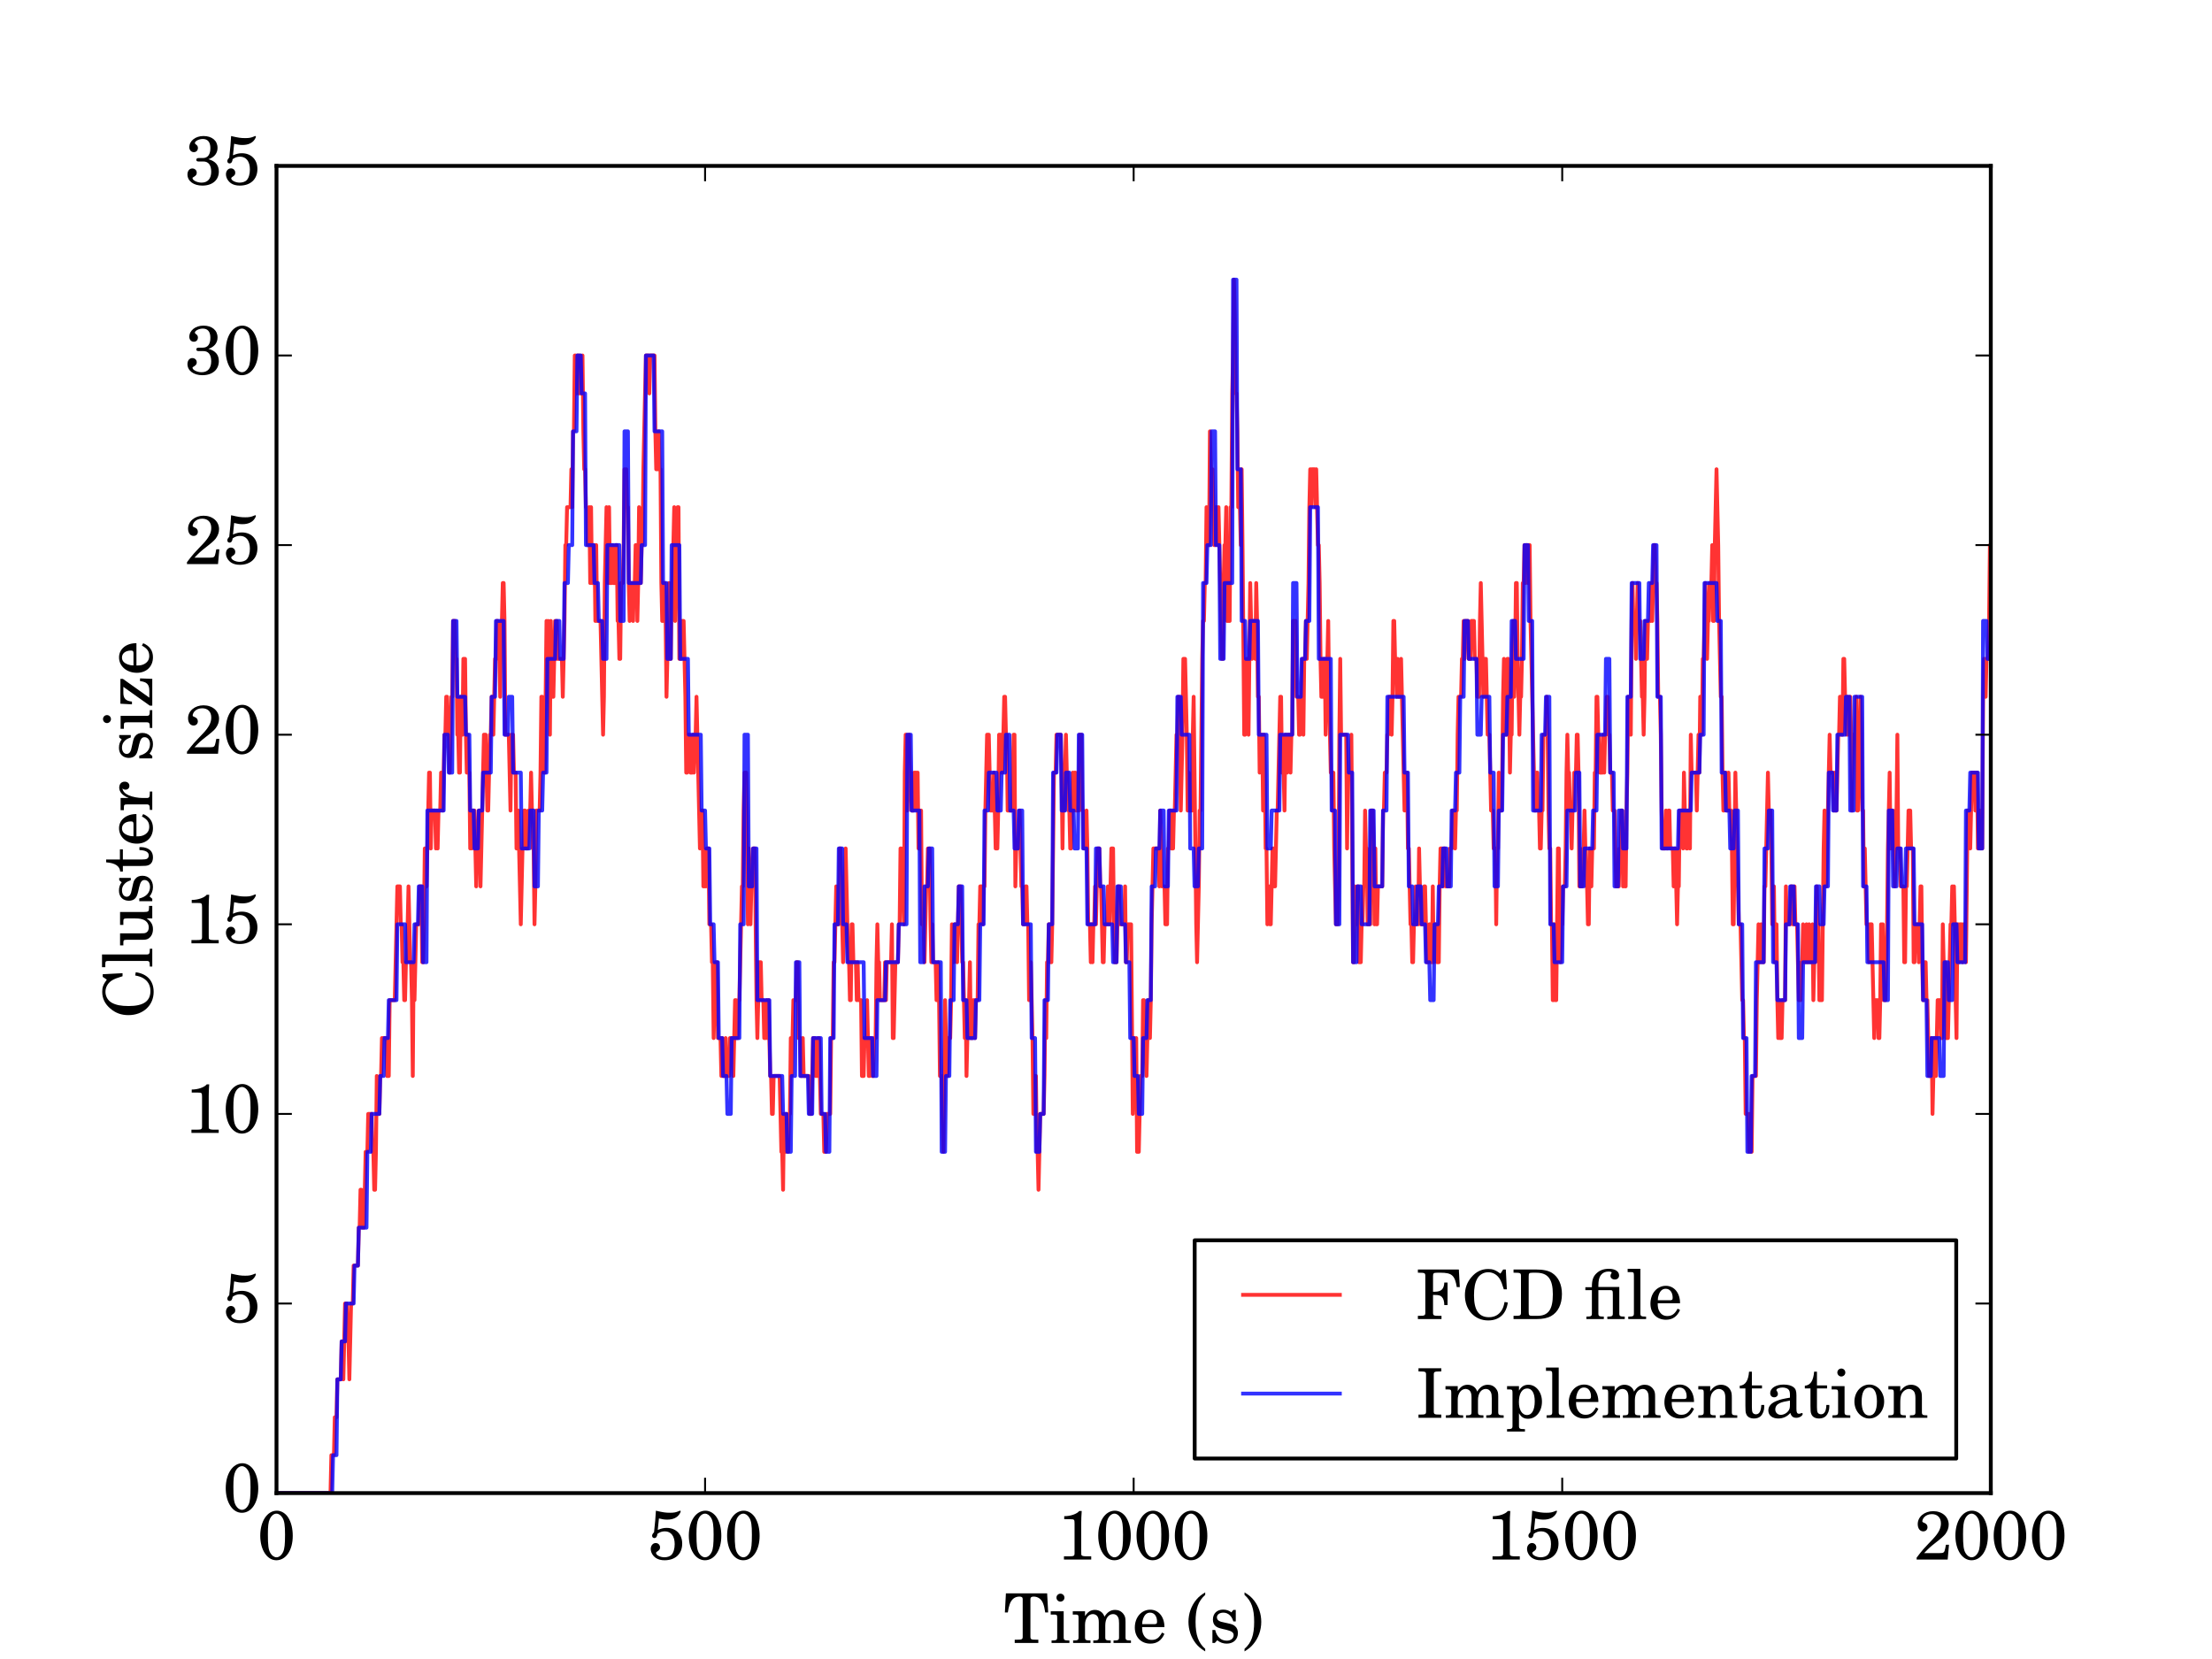<?xml version="1.0" encoding="utf-8" standalone="no"?>
<!DOCTYPE svg PUBLIC "-//W3C//DTD SVG 1.1//EN"
  "http://www.w3.org/Graphics/SVG/1.1/DTD/svg11.dtd">
<!-- Created with matplotlib (http://matplotlib.org/) -->
<svg height="432pt" version="1.1" viewBox="0 0 576 432" width="576pt" xmlns="http://www.w3.org/2000/svg" xmlns:xlink="http://www.w3.org/1999/xlink">
 <defs>
  <style type="text/css">
*{stroke-linecap:butt;stroke-linejoin:round;stroke-miterlimit:100000;}
  </style>
 </defs>
 <g id="figure_1">
  <g id="patch_1">
   <path d="M 0 432 
L 576 432 
L 576 0 
L 0 0 
z
" style="fill:#ffffff;"/>
  </g>
  <g id="axes_1">
   <g id="patch_2">
    <path d="M 72 388.8 
L 518.4 388.8 
L 518.4 43.2 
L 72 43.2 
z
" style="fill:#ffffff;"/>
   </g>
   <g id="line2d_1">
    <path clip-path="url(#p61737a49fd)" d="M 72.223 388.8 
L 86.062 388.8 
L 86.285 378.926 
L 86.954 378.926 
L 87.178 369.051 
L 87.624 369.051 
L 87.847 359.177 
L 88.74 359.177 
L 88.963 349.303 
L 89.186 349.303 
L 89.41 359.177 
L 89.856 339.429 
L 90.302 339.429 
L 90.526 349.303 
L 90.749 349.303 
L 90.972 359.177 
L 91.418 339.429 
L 91.865 339.429 
L 92.088 329.554 
L 93.204 329.554 
L 93.427 319.68 
L 93.65 319.68 
L 93.874 309.806 
L 94.097 309.806 
L 94.32 319.68 
L 94.766 319.68 
L 95.213 299.931 
L 95.659 299.931 
L 95.882 290.057 
L 96.775 290.057 
L 96.998 299.931 
L 97.222 299.931 
L 97.445 309.806 
L 97.668 309.806 
L 97.891 299.931 
L 98.114 280.183 
L 98.338 290.057 
L 98.784 290.057 
L 99.007 280.183 
L 99.23 280.183 
L 99.454 270.309 
L 100.57 270.309 
L 100.793 280.183 
L 101.239 280.183 
L 101.462 260.434 
L 102.802 260.434 
L 103.471 230.811 
L 104.141 230.811 
L 104.364 240.686 
L 104.587 240.686 
L 104.81 250.56 
L 105.034 250.56 
L 105.257 260.434 
L 105.48 260.434 
L 105.703 250.56 
L 105.926 250.56 
L 106.373 230.811 
L 106.819 250.56 
L 107.042 250.56 
L 107.266 260.434 
L 107.489 280.183 
L 107.712 250.56 
L 107.935 260.434 
L 108.382 240.686 
L 109.051 240.686 
L 109.274 230.811 
L 109.721 230.811 
L 109.944 250.56 
L 110.167 250.56 
L 110.39 240.686 
L 110.614 220.937 
L 110.837 220.937 
L 111.06 230.811 
L 111.73 201.189 
L 111.953 201.189 
L 112.176 220.937 
L 112.399 211.063 
L 113.292 211.063 
L 113.515 220.937 
L 113.738 211.063 
L 113.962 220.937 
L 114.185 211.063 
L 114.631 211.063 
L 114.854 201.189 
L 115.078 201.189 
L 115.301 211.063 
L 115.747 191.314 
L 115.97 191.314 
L 116.194 181.44 
L 116.417 181.44 
L 116.64 191.314 
L 116.863 191.314 
L 117.086 201.189 
L 117.533 181.44 
L 117.756 181.44 
L 117.979 161.691 
L 118.426 161.691 
L 118.649 171.566 
L 118.872 171.566 
L 119.095 191.314 
L 119.318 191.314 
L 119.542 201.189 
L 119.765 201.189 
L 119.988 181.44 
L 120.211 181.44 
L 120.434 191.314 
L 120.658 171.566 
L 121.104 171.566 
L 121.327 191.314 
L 121.55 201.189 
L 121.774 191.314 
L 121.997 201.189 
L 122.22 201.189 
L 122.443 220.937 
L 122.666 211.063 
L 122.89 220.937 
L 123.113 211.063 
L 123.559 211.063 
L 124.006 230.811 
L 124.229 220.937 
L 124.452 220.937 
L 124.675 211.063 
L 124.898 211.063 
L 125.122 230.811 
L 126.014 191.314 
L 126.461 191.314 
L 126.907 211.063 
L 127.13 211.063 
L 127.577 191.314 
L 127.8 191.314 
L 128.023 181.44 
L 128.246 181.44 
L 128.47 191.314 
L 128.916 171.566 
L 129.139 171.566 
L 129.362 161.691 
L 129.586 161.691 
L 129.809 171.566 
L 130.032 171.566 
L 130.255 181.44 
L 130.478 161.691 
L 130.702 161.691 
L 130.925 151.817 
L 131.148 151.817 
L 131.371 161.691 
L 131.594 191.314 
L 132.487 191.314 
L 132.934 211.063 
L 133.157 191.314 
L 133.38 201.189 
L 133.603 191.314 
L 133.826 201.189 
L 134.273 201.189 
L 134.496 220.937 
L 134.719 220.937 
L 134.942 211.063 
L 135.612 240.686 
L 136.058 220.937 
L 136.282 220.937 
L 136.505 211.063 
L 136.728 211.063 
L 136.951 220.937 
L 137.398 220.937 
L 137.621 211.063 
L 138.067 211.063 
L 138.29 201.189 
L 138.737 220.937 
L 138.96 220.937 
L 139.183 240.686 
L 139.406 230.811 
L 139.63 211.063 
L 140.522 211.063 
L 140.746 201.189 
L 140.969 181.44 
L 141.192 181.44 
L 141.638 201.189 
L 141.862 201.189 
L 142.308 161.691 
L 142.531 171.566 
L 142.754 161.691 
L 142.978 171.566 
L 143.201 191.314 
L 143.424 161.691 
L 143.87 181.44 
L 144.094 181.44 
L 144.54 161.691 
L 144.763 171.566 
L 144.986 161.691 
L 145.21 171.566 
L 146.326 171.566 
L 146.549 181.44 
L 146.995 161.691 
L 147.218 141.943 
L 147.442 141.943 
L 147.665 132.069 
L 148.558 132.069 
L 148.781 122.194 
L 149.004 132.069 
L 149.227 112.32 
L 149.45 112.32 
L 149.674 92.571 
L 149.897 92.571 
L 150.12 102.446 
L 150.343 92.571 
L 150.566 92.571 
L 150.79 102.446 
L 151.013 92.571 
L 151.236 102.446 
L 151.459 102.446 
L 151.682 92.571 
L 151.906 112.32 
L 152.129 122.194 
L 152.352 122.194 
L 152.575 132.069 
L 152.798 132.069 
L 153.022 141.943 
L 153.245 141.943 
L 153.468 132.069 
L 153.691 151.817 
L 153.914 132.069 
L 154.138 151.817 
L 154.584 151.817 
L 154.807 141.943 
L 155.03 161.691 
L 155.254 141.943 
L 155.477 161.691 
L 156.37 161.691 
L 157.039 191.314 
L 157.262 181.44 
L 157.486 151.817 
L 157.932 132.069 
L 158.378 151.817 
L 158.602 132.069 
L 158.825 151.817 
L 159.271 151.817 
L 159.494 141.943 
L 159.718 151.817 
L 160.164 151.817 
L 160.387 141.943 
L 160.61 141.943 
L 160.834 161.691 
L 161.057 161.691 
L 161.28 171.566 
L 161.503 171.566 
L 161.726 151.817 
L 162.173 151.817 
L 162.396 141.943 
L 162.619 122.194 
L 162.842 132.069 
L 163.066 122.194 
L 163.289 132.069 
L 163.512 132.069 
L 163.735 151.817 
L 163.958 161.691 
L 164.182 151.817 
L 164.628 151.817 
L 164.851 161.691 
L 165.074 151.817 
L 165.298 151.817 
L 165.521 141.943 
L 165.744 141.943 
L 165.967 161.691 
L 166.19 151.817 
L 166.414 132.069 
L 166.637 151.817 
L 166.86 151.817 
L 167.083 141.943 
L 167.306 141.943 
L 167.53 122.194 
L 168.199 92.571 
L 168.869 92.571 
L 169.092 102.446 
L 169.315 92.571 
L 170.431 92.571 
L 170.654 112.32 
L 170.878 122.194 
L 171.324 122.194 
L 171.547 112.32 
L 171.77 122.194 
L 171.994 122.194 
L 172.217 151.817 
L 172.44 161.691 
L 172.663 161.691 
L 172.886 151.817 
L 173.11 151.817 
L 173.333 161.691 
L 173.556 181.44 
L 173.779 171.566 
L 174.002 171.566 
L 174.226 151.817 
L 174.449 171.566 
L 174.672 171.566 
L 174.895 151.817 
L 175.118 151.817 
L 175.565 132.069 
L 175.788 161.691 
L 176.011 141.943 
L 176.234 141.943 
L 176.458 132.069 
L 176.681 132.069 
L 176.904 171.566 
L 177.127 161.691 
L 177.35 171.566 
L 177.574 161.691 
L 178.02 161.691 
L 178.466 181.44 
L 178.69 201.189 
L 178.913 201.189 
L 179.136 191.314 
L 179.582 191.314 
L 179.806 201.189 
L 180.252 201.189 
L 180.475 191.314 
L 180.698 201.189 
L 180.922 191.314 
L 181.145 191.314 
L 181.368 181.44 
L 182.261 220.937 
L 182.484 211.063 
L 182.93 211.063 
L 183.154 230.811 
L 183.823 230.811 
L 184.046 220.937 
L 184.493 220.937 
L 184.716 240.686 
L 185.162 240.686 
L 185.386 250.56 
L 185.609 250.56 
L 185.832 270.309 
L 186.278 250.56 
L 186.725 250.56 
L 186.948 270.309 
L 187.618 270.309 
L 187.841 280.183 
L 188.064 270.309 
L 188.287 280.183 
L 188.734 280.183 
L 188.957 270.309 
L 189.18 280.183 
L 189.85 280.183 
L 190.073 270.309 
L 190.742 270.309 
L 190.966 280.183 
L 191.412 260.434 
L 191.635 260.434 
L 191.858 270.309 
L 192.082 270.309 
L 192.305 260.434 
L 192.528 260.434 
L 193.198 230.811 
L 193.421 230.811 
L 193.644 211.063 
L 193.867 201.189 
L 194.314 201.189 
L 194.76 240.686 
L 194.983 220.937 
L 195.43 240.686 
L 195.653 230.811 
L 195.876 230.811 
L 196.099 220.937 
L 196.546 220.937 
L 196.992 260.434 
L 197.215 270.309 
L 197.662 250.56 
L 198.108 250.56 
L 198.331 260.434 
L 198.778 260.434 
L 199.001 270.309 
L 199.447 270.309 
L 199.67 260.434 
L 199.894 270.309 
L 200.117 260.434 
L 200.563 280.183 
L 200.786 280.183 
L 201.01 290.057 
L 201.233 290.057 
L 201.456 280.183 
L 203.018 280.183 
L 203.465 299.931 
L 203.688 299.931 
L 203.911 309.806 
L 204.134 290.057 
L 204.358 299.931 
L 204.581 299.931 
L 204.804 290.057 
L 205.027 299.931 
L 205.25 299.931 
L 205.474 290.057 
L 205.697 290.057 
L 205.92 270.309 
L 206.143 280.183 
L 206.59 260.434 
L 207.259 260.434 
L 207.482 250.56 
L 207.706 250.56 
L 207.929 270.309 
L 208.375 270.309 
L 208.598 280.183 
L 208.822 280.183 
L 209.045 270.309 
L 209.268 280.183 
L 210.607 280.183 
L 210.83 290.057 
L 211.277 290.057 
L 211.723 270.309 
L 212.17 270.309 
L 212.393 280.183 
L 212.839 280.183 
L 213.062 270.309 
L 213.286 270.309 
L 213.732 290.057 
L 214.402 290.057 
L 214.625 299.931 
L 215.071 299.931 
L 215.294 290.057 
L 216.187 290.057 
L 216.41 270.309 
L 216.857 270.309 
L 217.08 250.56 
L 217.303 250.56 
L 217.75 230.811 
L 217.973 240.686 
L 218.419 240.686 
L 218.642 220.937 
L 218.866 220.937 
L 219.535 250.56 
L 220.205 220.937 
L 220.874 250.56 
L 221.098 250.56 
L 221.321 260.434 
L 221.544 260.434 
L 221.767 240.686 
L 221.99 240.686 
L 222.214 250.56 
L 222.883 250.56 
L 223.106 260.434 
L 223.33 250.56 
L 223.553 260.434 
L 224.222 260.434 
L 224.446 280.183 
L 224.892 280.183 
L 225.115 270.309 
L 225.562 270.309 
L 225.785 260.434 
L 226.231 280.183 
L 226.454 280.183 
L 226.678 270.309 
L 226.901 270.309 
L 227.124 280.183 
L 227.347 280.183 
L 227.57 270.309 
L 228.017 270.309 
L 228.24 250.56 
L 228.463 240.686 
L 228.686 250.56 
L 228.91 250.56 
L 229.133 260.434 
L 230.249 260.434 
L 230.472 250.56 
L 230.695 260.434 
L 230.918 250.56 
L 232.034 250.56 
L 232.258 240.686 
L 232.481 270.309 
L 232.704 270.309 
L 233.15 250.56 
L 233.82 250.56 
L 234.043 240.686 
L 234.266 240.686 
L 234.49 220.937 
L 234.713 220.937 
L 234.936 230.811 
L 235.159 230.811 
L 235.382 240.686 
L 235.606 201.189 
L 235.829 191.314 
L 236.052 191.314 
L 236.275 211.063 
L 236.722 191.314 
L 236.945 201.189 
L 237.168 201.189 
L 237.391 211.063 
L 237.838 211.063 
L 238.061 201.189 
L 238.507 201.189 
L 238.73 211.063 
L 238.954 201.189 
L 239.177 220.937 
L 239.623 220.937 
L 239.846 211.063 
L 240.07 240.686 
L 240.516 240.686 
L 240.739 250.56 
L 241.186 230.811 
L 241.409 230.811 
L 241.632 220.937 
L 241.855 230.811 
L 242.078 220.937 
L 242.302 240.686 
L 242.525 250.56 
L 242.748 240.686 
L 242.971 250.56 
L 243.641 250.56 
L 243.864 260.434 
L 244.087 260.434 
L 244.31 250.56 
L 244.534 260.434 
L 244.757 280.183 
L 245.203 280.183 
L 245.65 299.931 
L 246.096 260.434 
L 246.542 280.183 
L 246.766 280.183 
L 246.989 270.309 
L 247.435 270.309 
L 247.658 260.434 
L 247.882 240.686 
L 248.105 250.56 
L 248.328 250.56 
L 248.551 240.686 
L 248.998 240.686 
L 249.221 250.56 
L 249.667 230.811 
L 250.114 230.811 
L 250.56 250.56 
L 250.783 250.56 
L 251.23 270.309 
L 251.453 260.434 
L 251.676 280.183 
L 251.899 270.309 
L 252.122 270.309 
L 252.569 250.56 
L 252.792 270.309 
L 253.238 270.309 
L 253.462 260.434 
L 253.685 260.434 
L 253.908 270.309 
L 254.131 260.434 
L 254.578 260.434 
L 254.801 240.686 
L 255.024 240.686 
L 255.247 230.811 
L 255.694 230.811 
L 255.917 240.686 
L 256.14 230.811 
L 256.363 230.811 
L 256.586 211.063 
L 257.033 191.314 
L 257.479 191.314 
L 257.926 211.063 
L 258.595 211.063 
L 258.818 201.189 
L 259.265 220.937 
L 259.711 220.937 
L 259.934 211.063 
L 260.158 191.314 
L 260.604 191.314 
L 260.827 201.189 
L 261.05 201.189 
L 261.497 181.44 
L 261.72 181.44 
L 261.943 191.314 
L 262.166 191.314 
L 262.39 211.063 
L 263.506 211.063 
L 263.952 191.314 
L 264.175 191.314 
L 264.398 230.811 
L 264.622 220.937 
L 265.291 220.937 
L 265.514 211.063 
L 265.961 230.811 
L 266.184 230.811 
L 266.407 240.686 
L 266.854 240.686 
L 267.077 230.811 
L 267.3 230.811 
L 267.523 240.686 
L 267.746 240.686 
L 267.97 260.434 
L 268.193 250.56 
L 268.416 250.56 
L 268.862 270.309 
L 269.086 290.057 
L 269.309 290.057 
L 269.532 280.183 
L 269.755 280.183 
L 269.978 299.931 
L 270.202 299.931 
L 270.425 309.806 
L 270.871 290.057 
L 271.764 290.057 
L 271.987 280.183 
L 272.21 260.434 
L 272.434 270.309 
L 272.657 250.56 
L 272.88 250.56 
L 273.103 240.686 
L 273.326 240.686 
L 273.55 250.56 
L 273.773 250.56 
L 273.996 240.686 
L 274.442 201.189 
L 274.889 201.189 
L 275.112 191.314 
L 276.228 191.314 
L 276.451 201.189 
L 276.674 220.937 
L 276.898 201.189 
L 277.121 211.063 
L 277.567 191.314 
L 277.79 201.189 
L 278.014 201.189 
L 278.237 211.063 
L 278.46 211.063 
L 278.683 220.937 
L 278.906 220.937 
L 279.353 201.189 
L 279.576 211.063 
L 279.799 201.189 
L 280.022 201.189 
L 280.246 211.063 
L 280.469 211.063 
L 280.692 201.189 
L 280.915 211.063 
L 281.138 191.314 
L 281.585 191.314 
L 281.808 211.063 
L 282.031 211.063 
L 282.254 220.937 
L 282.701 220.937 
L 282.924 211.063 
L 283.147 220.937 
L 283.37 240.686 
L 283.817 240.686 
L 284.04 250.56 
L 284.263 240.686 
L 284.486 250.56 
L 284.71 240.686 
L 284.933 240.686 
L 285.156 230.811 
L 285.379 240.686 
L 285.826 220.937 
L 286.272 220.937 
L 286.495 230.811 
L 286.718 230.811 
L 287.165 250.56 
L 287.388 250.56 
L 287.611 240.686 
L 288.281 240.686 
L 288.504 230.811 
L 288.727 240.686 
L 288.95 240.686 
L 289.397 220.937 
L 289.843 220.937 
L 290.066 240.686 
L 290.29 250.56 
L 290.736 250.56 
L 291.182 230.811 
L 291.406 230.811 
L 291.629 240.686 
L 292.745 240.686 
L 292.968 230.811 
L 293.191 250.56 
L 293.414 250.56 
L 293.638 240.686 
L 294.53 240.686 
L 294.977 290.057 
L 295.423 270.309 
L 295.646 280.183 
L 295.87 270.309 
L 296.093 299.931 
L 296.539 299.931 
L 296.986 280.183 
L 297.432 280.183 
L 297.655 260.434 
L 297.878 260.434 
L 298.102 270.309 
L 298.325 270.309 
L 298.548 280.183 
L 298.994 260.434 
L 299.218 260.434 
L 299.441 270.309 
L 299.664 260.434 
L 299.887 240.686 
L 300.334 220.937 
L 301.673 220.937 
L 301.896 230.811 
L 302.119 211.063 
L 302.566 230.811 
L 303.235 230.811 
L 303.458 240.686 
L 303.905 240.686 
L 304.128 220.937 
L 304.351 220.937 
L 304.574 211.063 
L 304.798 211.063 
L 305.021 220.937 
L 305.467 220.937 
L 305.69 211.063 
L 305.914 211.063 
L 306.36 191.314 
L 306.583 191.314 
L 306.806 181.44 
L 307.03 181.44 
L 307.253 191.314 
L 307.476 211.063 
L 307.922 191.314 
L 308.146 171.566 
L 308.592 171.566 
L 309.038 191.314 
L 309.262 211.063 
L 309.485 201.189 
L 309.708 211.063 
L 310.378 211.063 
L 310.601 191.314 
L 310.824 181.44 
L 311.494 240.686 
L 311.717 250.56 
L 312.163 230.811 
L 312.386 211.063 
L 312.61 211.063 
L 313.056 171.566 
L 313.279 161.691 
L 313.502 161.691 
L 313.726 151.817 
L 313.949 151.817 
L 314.172 132.069 
L 314.395 141.943 
L 314.842 141.943 
L 315.065 112.32 
L 315.288 122.194 
L 315.734 122.194 
L 316.181 141.943 
L 316.404 141.943 
L 316.627 132.069 
L 316.85 132.069 
L 317.074 141.943 
L 317.297 132.069 
L 318.19 171.566 
L 318.413 171.566 
L 318.636 151.817 
L 318.859 141.943 
L 319.082 141.943 
L 319.306 132.069 
L 319.529 161.691 
L 320.198 161.691 
L 320.422 132.069 
L 320.645 132.069 
L 320.868 102.446 
L 321.091 92.571 
L 321.314 72.823 
L 321.538 82.697 
L 321.761 102.446 
L 321.984 102.446 
L 322.207 112.32 
L 322.43 132.069 
L 322.877 132.069 
L 323.1 141.943 
L 323.323 122.194 
L 323.546 141.943 
L 323.993 191.314 
L 324.216 191.314 
L 324.662 171.566 
L 325.109 191.314 
L 325.555 151.817 
L 326.002 171.566 
L 326.225 161.691 
L 326.671 161.691 
L 326.894 171.566 
L 327.118 151.817 
L 327.341 161.691 
L 327.564 181.44 
L 327.787 181.44 
L 328.01 201.189 
L 328.234 191.314 
L 328.68 191.314 
L 328.903 211.063 
L 329.126 191.314 
L 329.35 201.189 
L 329.573 220.937 
L 329.796 220.937 
L 330.019 240.686 
L 330.242 230.811 
L 330.466 230.811 
L 330.689 240.686 
L 330.912 240.686 
L 331.358 220.937 
L 331.582 220.937 
L 331.805 230.811 
L 332.028 230.811 
L 332.474 211.063 
L 332.698 211.063 
L 333.367 181.44 
L 333.59 181.44 
L 333.814 201.189 
L 334.26 201.189 
L 334.483 211.063 
L 334.706 191.314 
L 334.93 191.314 
L 335.153 201.189 
L 335.376 191.314 
L 335.822 191.314 
L 336.046 201.189 
L 336.269 191.314 
L 336.492 191.314 
L 336.715 161.691 
L 337.385 161.691 
L 337.608 181.44 
L 338.054 181.44 
L 338.278 191.314 
L 338.501 191.314 
L 338.724 181.44 
L 338.947 181.44 
L 339.17 171.566 
L 339.394 191.314 
L 339.617 171.566 
L 339.84 171.566 
L 340.063 161.691 
L 340.286 171.566 
L 340.733 151.817 
L 340.956 132.069 
L 341.179 122.194 
L 341.402 132.069 
L 341.626 122.194 
L 342.295 122.194 
L 342.518 132.069 
L 342.742 122.194 
L 343.188 141.943 
L 343.411 141.943 
L 343.634 151.817 
L 343.858 171.566 
L 344.081 181.44 
L 344.527 181.44 
L 344.75 171.566 
L 344.974 171.566 
L 345.197 191.314 
L 345.42 171.566 
L 345.643 171.566 
L 345.866 161.691 
L 346.09 181.44 
L 346.536 201.189 
L 346.759 201.189 
L 346.982 211.063 
L 347.206 201.189 
L 347.429 220.937 
L 347.875 240.686 
L 348.322 240.686 
L 348.545 230.811 
L 348.768 191.314 
L 348.991 171.566 
L 349.214 191.314 
L 350.554 191.314 
L 350.777 220.937 
L 351 201.189 
L 351.67 201.189 
L 351.893 191.314 
L 352.339 250.56 
L 352.562 250.56 
L 352.786 230.811 
L 353.009 240.686 
L 353.232 240.686 
L 353.455 230.811 
L 353.678 230.811 
L 353.902 250.56 
L 354.348 250.56 
L 354.571 240.686 
L 354.794 240.686 
L 355.018 230.811 
L 355.241 230.811 
L 355.464 211.063 
L 355.687 220.937 
L 355.91 220.937 
L 356.134 240.686 
L 356.803 240.686 
L 357.026 211.063 
L 357.473 211.063 
L 357.696 220.937 
L 357.919 240.686 
L 358.142 220.937 
L 358.366 240.686 
L 358.589 240.686 
L 358.812 230.811 
L 359.928 230.811 
L 360.151 211.063 
L 360.374 211.063 
L 360.598 201.189 
L 361.044 201.189 
L 361.267 191.314 
L 361.49 191.314 
L 361.714 181.44 
L 362.16 181.44 
L 362.383 191.314 
L 362.606 181.44 
L 362.83 161.691 
L 363.053 161.691 
L 363.276 171.566 
L 363.499 171.566 
L 363.722 181.44 
L 363.946 171.566 
L 364.169 181.44 
L 364.615 181.44 
L 364.838 171.566 
L 365.731 211.063 
L 365.954 201.189 
L 366.178 211.063 
L 366.401 201.189 
L 366.624 220.937 
L 366.847 220.937 
L 367.294 240.686 
L 367.517 240.686 
L 367.74 250.56 
L 367.963 250.56 
L 368.186 240.686 
L 368.41 240.686 
L 368.633 230.811 
L 368.856 240.686 
L 369.302 240.686 
L 369.526 220.937 
L 369.972 240.686 
L 370.642 240.686 
L 370.865 230.811 
L 371.088 230.811 
L 371.534 250.56 
L 371.981 250.56 
L 372.204 240.686 
L 372.427 240.686 
L 372.65 250.56 
L 372.874 250.56 
L 373.097 230.811 
L 373.32 250.56 
L 373.543 240.686 
L 373.99 240.686 
L 374.213 250.56 
L 374.659 250.56 
L 374.882 230.811 
L 375.106 220.937 
L 375.552 220.937 
L 375.775 230.811 
L 375.998 220.937 
L 376.222 220.937 
L 376.445 230.811 
L 377.338 230.811 
L 377.561 220.937 
L 378.007 220.937 
L 378.23 211.063 
L 378.677 211.063 
L 378.9 220.937 
L 379.123 211.063 
L 379.346 211.063 
L 379.57 191.314 
L 379.793 181.44 
L 380.462 181.44 
L 380.686 171.566 
L 380.909 171.566 
L 381.132 161.691 
L 381.355 171.566 
L 381.578 161.691 
L 382.248 161.691 
L 382.471 171.566 
L 382.918 171.566 
L 383.141 161.691 
L 383.81 161.691 
L 384.034 171.566 
L 384.48 171.566 
L 384.703 181.44 
L 384.926 171.566 
L 385.15 181.44 
L 385.373 161.691 
L 385.596 151.817 
L 386.266 181.44 
L 386.489 171.566 
L 386.935 171.566 
L 387.382 191.314 
L 387.828 191.314 
L 388.274 211.063 
L 388.721 211.063 
L 388.944 220.937 
L 389.39 220.937 
L 389.614 240.686 
L 389.837 220.937 
L 390.06 220.937 
L 390.283 201.189 
L 390.506 211.063 
L 390.953 211.063 
L 391.176 201.189 
L 391.399 181.44 
L 391.622 171.566 
L 391.846 191.314 
L 392.069 181.44 
L 392.292 191.314 
L 392.515 171.566 
L 392.738 171.566 
L 392.962 181.44 
L 393.185 201.189 
L 393.408 191.314 
L 393.631 191.314 
L 393.854 171.566 
L 394.078 161.691 
L 394.301 181.44 
L 394.524 171.566 
L 394.747 151.817 
L 394.97 151.817 
L 395.194 171.566 
L 395.64 191.314 
L 395.863 181.44 
L 396.086 181.44 
L 396.31 171.566 
L 396.533 151.817 
L 396.756 151.817 
L 396.979 141.943 
L 397.202 151.817 
L 397.426 141.943 
L 397.649 141.943 
L 397.872 151.817 
L 398.095 141.943 
L 398.318 141.943 
L 398.542 161.691 
L 399.658 211.063 
L 399.881 211.063 
L 400.104 201.189 
L 400.327 201.189 
L 400.55 211.063 
L 400.774 211.063 
L 400.997 220.937 
L 401.22 220.937 
L 401.443 211.063 
L 401.666 211.063 
L 401.89 191.314 
L 402.559 191.314 
L 402.782 181.44 
L 403.006 191.314 
L 403.229 211.063 
L 403.452 220.937 
L 403.675 220.937 
L 403.898 240.686 
L 404.122 240.686 
L 404.345 260.434 
L 404.568 260.434 
L 404.791 240.686 
L 405.014 260.434 
L 405.238 260.434 
L 405.684 220.937 
L 405.907 220.937 
L 406.13 240.686 
L 406.354 250.56 
L 406.577 240.686 
L 406.8 240.686 
L 407.023 230.811 
L 407.47 230.811 
L 407.693 220.937 
L 407.916 201.189 
L 408.139 191.314 
L 408.362 201.189 
L 408.586 201.189 
L 408.809 211.063 
L 409.032 211.063 
L 409.255 220.937 
L 409.478 211.063 
L 409.702 211.063 
L 409.925 201.189 
L 410.371 201.189 
L 410.594 191.314 
L 410.818 191.314 
L 411.041 201.189 
L 411.264 230.811 
L 411.934 230.811 
L 412.157 220.937 
L 412.38 220.937 
L 412.603 211.063 
L 413.05 230.811 
L 413.273 230.811 
L 413.496 240.686 
L 413.719 240.686 
L 413.942 220.937 
L 414.166 230.811 
L 414.389 230.811 
L 414.612 220.937 
L 415.058 220.937 
L 415.282 201.189 
L 415.505 201.189 
L 415.728 181.44 
L 415.951 181.44 
L 416.174 191.314 
L 416.398 191.314 
L 416.621 201.189 
L 417.29 201.189 
L 417.514 191.314 
L 417.737 201.189 
L 417.96 191.314 
L 418.183 191.314 
L 418.406 181.44 
L 418.63 181.44 
L 418.853 191.314 
L 419.076 191.314 
L 419.299 201.189 
L 419.746 201.189 
L 419.969 211.063 
L 420.415 211.063 
L 420.862 230.811 
L 421.531 230.811 
L 421.754 220.937 
L 421.978 220.937 
L 422.201 211.063 
L 422.424 211.063 
L 422.647 230.811 
L 422.87 220.937 
L 423.094 230.811 
L 423.317 230.811 
L 423.54 211.063 
L 423.763 201.189 
L 423.986 181.44 
L 424.433 181.44 
L 424.656 191.314 
L 424.879 161.691 
L 425.102 151.817 
L 425.326 161.691 
L 425.772 161.691 
L 425.995 171.566 
L 426.442 151.817 
L 426.665 161.691 
L 427.111 161.691 
L 427.558 181.44 
L 427.781 181.44 
L 428.004 191.314 
L 428.227 181.44 
L 428.45 161.691 
L 428.674 171.566 
L 428.897 171.566 
L 429.12 161.691 
L 429.79 161.691 
L 430.013 151.817 
L 430.236 161.691 
L 430.682 141.943 
L 430.906 141.943 
L 431.129 151.817 
L 431.352 151.817 
L 431.575 161.691 
L 431.798 181.44 
L 432.245 181.44 
L 432.468 191.314 
L 432.691 211.063 
L 432.914 220.937 
L 433.584 220.937 
L 433.807 211.063 
L 434.03 220.937 
L 434.254 220.937 
L 434.477 211.063 
L 434.7 211.063 
L 434.923 220.937 
L 435.593 220.937 
L 435.816 230.811 
L 436.039 220.937 
L 436.262 220.937 
L 436.709 240.686 
L 436.932 230.811 
L 437.155 230.811 
L 437.378 211.063 
L 438.048 211.063 
L 438.271 220.937 
L 438.494 201.189 
L 438.718 211.063 
L 438.941 211.063 
L 439.164 220.937 
L 439.387 220.937 
L 439.61 211.063 
L 439.834 211.063 
L 440.057 220.937 
L 440.28 191.314 
L 440.503 201.189 
L 441.619 201.189 
L 441.842 211.063 
L 442.289 191.314 
L 442.512 201.189 
L 442.735 181.44 
L 442.958 181.44 
L 443.182 191.314 
L 443.405 171.566 
L 443.628 171.566 
L 444.074 151.817 
L 444.521 171.566 
L 444.744 161.691 
L 444.967 161.691 
L 445.19 151.817 
L 445.637 151.817 
L 445.86 141.943 
L 446.083 161.691 
L 446.306 161.691 
L 446.53 141.943 
L 446.976 122.194 
L 447.422 141.943 
L 447.646 161.691 
L 448.092 181.44 
L 448.315 181.44 
L 448.538 201.189 
L 448.762 211.063 
L 448.985 211.063 
L 449.208 201.189 
L 449.431 201.189 
L 449.654 211.063 
L 449.878 211.063 
L 450.101 201.189 
L 450.324 211.063 
L 450.77 211.063 
L 450.994 220.937 
L 451.217 240.686 
L 451.44 240.686 
L 451.886 201.189 
L 452.779 240.686 
L 453.226 240.686 
L 453.672 260.434 
L 453.895 260.434 
L 454.118 270.309 
L 454.342 270.309 
L 454.565 290.057 
L 455.234 290.057 
L 455.458 299.931 
L 455.681 290.057 
L 455.904 299.931 
L 456.127 299.931 
L 456.35 280.183 
L 457.243 280.183 
L 457.466 260.434 
L 457.913 240.686 
L 458.136 250.56 
L 458.359 250.56 
L 458.582 240.686 
L 458.806 250.56 
L 459.252 250.56 
L 459.475 230.811 
L 459.698 230.811 
L 460.368 201.189 
L 460.591 211.063 
L 461.038 211.063 
L 461.261 220.937 
L 461.484 240.686 
L 461.707 240.686 
L 461.93 230.811 
L 462.154 250.56 
L 462.377 250.56 
L 462.6 240.686 
L 462.823 260.434 
L 463.046 270.309 
L 463.27 260.434 
L 463.493 270.309 
L 463.939 270.309 
L 464.162 260.434 
L 464.832 260.434 
L 465.055 230.811 
L 465.278 240.686 
L 466.171 240.686 
L 466.394 230.811 
L 466.618 230.811 
L 466.841 240.686 
L 467.064 240.686 
L 467.287 230.811 
L 467.51 240.686 
L 467.957 240.686 
L 468.403 260.434 
L 468.85 260.434 
L 469.073 250.56 
L 469.296 250.56 
L 469.519 240.686 
L 469.742 250.56 
L 470.189 250.56 
L 470.412 240.686 
L 470.635 250.56 
L 470.858 250.56 
L 471.082 240.686 
L 471.305 250.56 
L 471.751 250.56 
L 471.974 240.686 
L 472.198 260.434 
L 472.421 250.56 
L 472.644 250.56 
L 473.09 230.811 
L 473.314 240.686 
L 473.537 240.686 
L 473.76 260.434 
L 474.43 260.434 
L 474.876 220.937 
L 475.099 211.063 
L 475.322 230.811 
L 475.546 230.811 
L 476.438 191.314 
L 476.662 201.189 
L 477.331 201.189 
L 477.554 211.063 
L 477.778 201.189 
L 478.001 211.063 
L 478.224 211.063 
L 478.67 191.314 
L 478.894 191.314 
L 479.117 181.44 
L 479.34 181.44 
L 479.563 191.314 
L 479.786 191.314 
L 480.01 171.566 
L 480.233 171.566 
L 480.456 181.44 
L 480.679 181.44 
L 480.902 191.314 
L 481.126 181.44 
L 481.349 191.314 
L 481.572 191.314 
L 481.795 181.44 
L 482.018 191.314 
L 482.242 211.063 
L 482.465 191.314 
L 483.134 191.314 
L 483.358 181.44 
L 483.581 211.063 
L 483.804 211.063 
L 484.474 181.44 
L 484.697 191.314 
L 484.92 211.063 
L 485.143 211.063 
L 485.366 230.811 
L 485.59 220.937 
L 486.036 240.686 
L 486.482 240.686 
L 486.706 250.56 
L 486.929 240.686 
L 487.375 240.686 
L 488.045 270.309 
L 488.268 260.434 
L 488.938 260.434 
L 489.161 270.309 
L 489.384 270.309 
L 489.607 260.434 
L 489.83 240.686 
L 490.054 250.56 
L 490.277 240.686 
L 490.5 260.434 
L 490.946 260.434 
L 491.393 240.686 
L 491.616 220.937 
L 492.062 201.189 
L 492.286 220.937 
L 492.509 211.063 
L 492.732 220.937 
L 492.955 211.063 
L 493.402 230.811 
L 493.848 211.063 
L 494.071 191.314 
L 494.294 220.937 
L 494.741 220.937 
L 494.964 230.811 
L 495.634 230.811 
L 495.857 250.56 
L 496.08 250.56 
L 496.303 230.811 
L 496.526 230.811 
L 496.973 211.063 
L 497.419 211.063 
L 497.642 220.937 
L 498.089 220.937 
L 498.312 250.56 
L 498.535 250.56 
L 498.758 240.686 
L 499.428 240.686 
L 499.651 250.56 
L 500.098 230.811 
L 500.321 230.811 
L 500.544 250.56 
L 500.767 260.434 
L 500.99 260.434 
L 501.214 250.56 
L 501.437 250.56 
L 501.66 260.434 
L 501.883 260.434 
L 502.33 280.183 
L 502.553 280.183 
L 502.776 270.309 
L 502.999 270.309 
L 503.222 290.057 
L 503.669 270.309 
L 503.892 280.183 
L 504.115 280.183 
L 504.562 260.434 
L 505.231 260.434 
L 505.454 270.309 
L 505.678 270.309 
L 505.901 240.686 
L 506.124 250.56 
L 506.57 250.56 
L 506.794 270.309 
L 507.24 270.309 
L 507.91 240.686 
L 508.133 240.686 
L 508.356 230.811 
L 508.579 240.686 
L 508.802 230.811 
L 509.026 240.686 
L 509.249 260.434 
L 509.472 270.309 
L 509.695 240.686 
L 509.918 240.686 
L 510.142 250.56 
L 510.365 240.686 
L 510.811 240.686 
L 511.034 250.56 
L 511.258 240.686 
L 511.704 240.686 
L 511.927 250.56 
L 512.374 211.063 
L 512.82 211.063 
L 513.043 220.937 
L 513.49 201.189 
L 514.159 201.189 
L 514.382 211.063 
L 514.606 201.189 
L 514.829 201.189 
L 515.052 220.937 
L 515.275 211.063 
L 515.498 211.063 
L 515.722 220.937 
L 515.945 211.063 
L 516.168 220.937 
L 516.391 181.44 
L 516.614 171.566 
L 516.838 171.566 
L 517.061 181.44 
L 517.284 171.566 
L 517.73 171.566 
L 517.954 161.691 
L 518.177 141.943 
L 518.4 141.943 
L 518.4 141.943 
" style="fill:none;opacity:0.8;stroke:#ff0000;stroke-linecap:square;"/>
   </g>
   <g id="line2d_2">
    <path clip-path="url(#p61737a49fd)" d="M 72.223 388.8 
L 86.508 388.8 
L 86.731 378.926 
L 87.624 378.926 
L 87.847 359.177 
L 88.74 359.177 
L 88.963 349.303 
L 89.856 349.303 
L 90.079 339.429 
L 92.088 339.429 
L 92.311 329.554 
L 93.204 329.554 
L 93.427 319.68 
L 95.436 319.68 
L 95.659 299.931 
L 96.552 299.931 
L 96.775 290.057 
L 98.784 290.057 
L 99.007 280.183 
L 99.9 280.183 
L 100.123 270.309 
L 101.016 270.309 
L 101.239 260.434 
L 103.248 260.434 
L 103.471 240.686 
L 105.48 240.686 
L 105.703 250.56 
L 107.712 250.56 
L 107.935 240.686 
L 108.828 240.686 
L 109.051 230.811 
L 109.944 230.811 
L 110.167 250.56 
L 111.06 250.56 
L 111.283 211.063 
L 115.524 211.063 
L 115.747 191.314 
L 116.64 191.314 
L 116.863 201.189 
L 117.756 201.189 
L 117.979 161.691 
L 118.872 161.691 
L 119.095 181.44 
L 121.104 181.44 
L 121.327 191.314 
L 122.22 191.314 
L 122.443 211.063 
L 123.336 211.063 
L 123.559 220.937 
L 124.452 220.937 
L 124.675 211.063 
L 125.568 211.063 
L 125.791 201.189 
L 127.8 201.189 
L 128.023 181.44 
L 128.916 181.44 
L 129.139 161.691 
L 131.148 161.691 
L 131.371 191.314 
L 132.264 191.314 
L 132.487 181.44 
L 133.38 181.44 
L 133.603 201.189 
L 135.612 201.189 
L 135.835 220.937 
L 137.844 220.937 
L 138.067 211.063 
L 138.96 211.063 
L 139.183 230.811 
L 140.076 230.811 
L 140.299 211.063 
L 141.192 211.063 
L 141.415 201.189 
L 142.308 201.189 
L 142.531 171.566 
L 144.54 171.566 
L 144.763 161.691 
L 145.656 161.691 
L 145.879 171.566 
L 146.772 171.566 
L 146.995 151.817 
L 147.888 151.817 
L 148.111 141.943 
L 149.004 141.943 
L 149.227 112.32 
L 150.12 112.32 
L 150.343 92.571 
L 151.236 92.571 
L 151.459 102.446 
L 152.352 102.446 
L 152.575 141.943 
L 154.584 141.943 
L 154.807 151.817 
L 155.7 151.817 
L 155.923 161.691 
L 156.816 161.691 
L 157.039 171.566 
L 157.932 171.566 
L 158.155 141.943 
L 161.28 141.943 
L 161.503 161.691 
L 162.396 161.691 
L 162.619 112.32 
L 163.512 112.32 
L 163.735 151.817 
L 166.86 151.817 
L 167.083 141.943 
L 167.976 141.943 
L 168.199 92.571 
L 170.208 92.571 
L 170.431 112.32 
L 172.44 112.32 
L 172.663 151.817 
L 173.556 151.817 
L 173.779 171.566 
L 174.672 171.566 
L 174.895 141.943 
L 176.904 141.943 
L 177.127 171.566 
L 179.136 171.566 
L 179.359 191.314 
L 182.484 191.314 
L 182.707 211.063 
L 183.6 211.063 
L 183.823 220.937 
L 184.716 220.937 
L 184.939 240.686 
L 185.832 240.686 
L 186.055 250.56 
L 186.948 250.56 
L 187.171 270.309 
L 188.064 270.309 
L 188.287 280.183 
L 189.18 280.183 
L 189.403 290.057 
L 190.296 290.057 
L 190.519 270.309 
L 192.528 270.309 
L 192.751 240.686 
L 193.644 240.686 
L 193.867 191.314 
L 194.76 191.314 
L 194.983 230.811 
L 195.876 230.811 
L 196.099 220.937 
L 196.992 220.937 
L 197.215 260.434 
L 200.34 260.434 
L 200.563 280.183 
L 203.688 280.183 
L 203.911 290.057 
L 204.804 290.057 
L 205.027 299.931 
L 205.92 299.931 
L 206.143 280.183 
L 207.036 280.183 
L 207.259 250.56 
L 208.152 250.56 
L 208.375 280.183 
L 210.384 280.183 
L 210.607 290.057 
L 211.5 290.057 
L 211.723 270.309 
L 213.732 270.309 
L 213.955 290.057 
L 214.848 290.057 
L 215.071 299.931 
L 215.964 299.931 
L 216.187 270.309 
L 217.08 270.309 
L 217.303 240.686 
L 218.196 240.686 
L 218.419 220.937 
L 219.312 220.937 
L 219.535 240.686 
L 220.428 240.686 
L 220.651 250.56 
L 224.892 250.56 
L 225.115 270.309 
L 227.124 270.309 
L 227.347 280.183 
L 228.24 280.183 
L 228.463 260.434 
L 230.472 260.434 
L 230.695 250.56 
L 233.82 250.56 
L 234.043 240.686 
L 236.052 240.686 
L 236.275 191.314 
L 237.168 191.314 
L 237.391 211.063 
L 239.4 211.063 
L 239.623 250.56 
L 240.516 250.56 
L 240.739 230.811 
L 241.632 230.811 
L 241.855 220.937 
L 242.748 220.937 
L 242.971 250.56 
L 244.98 250.56 
L 245.203 299.931 
L 246.096 299.931 
L 246.319 280.183 
L 247.212 280.183 
L 247.435 260.434 
L 248.328 260.434 
L 248.551 240.686 
L 249.444 240.686 
L 249.667 230.811 
L 250.56 230.811 
L 250.783 260.434 
L 251.676 260.434 
L 251.899 270.309 
L 253.908 270.309 
L 254.131 260.434 
L 255.024 260.434 
L 255.247 240.686 
L 256.14 240.686 
L 256.363 211.063 
L 257.256 211.063 
L 257.479 201.189 
L 259.488 201.189 
L 259.711 211.063 
L 260.604 211.063 
L 260.827 201.189 
L 261.72 201.189 
L 261.943 191.314 
L 262.836 191.314 
L 263.059 211.063 
L 263.952 211.063 
L 264.175 220.937 
L 265.068 220.937 
L 265.291 211.063 
L 266.184 211.063 
L 266.407 240.686 
L 268.416 240.686 
L 268.639 270.309 
L 269.532 270.309 
L 269.755 299.931 
L 270.648 299.931 
L 270.871 290.057 
L 271.764 290.057 
L 271.987 260.434 
L 272.88 260.434 
L 273.103 240.686 
L 273.996 240.686 
L 274.219 201.189 
L 275.112 201.189 
L 275.335 191.314 
L 276.228 191.314 
L 276.451 211.063 
L 277.344 211.063 
L 277.567 201.189 
L 278.46 201.189 
L 278.683 211.063 
L 279.576 211.063 
L 279.799 220.937 
L 280.692 220.937 
L 280.915 191.314 
L 281.808 191.314 
L 282.031 220.937 
L 282.924 220.937 
L 283.147 240.686 
L 285.156 240.686 
L 285.379 220.937 
L 286.272 220.937 
L 286.495 230.811 
L 287.388 230.811 
L 287.611 240.686 
L 289.62 240.686 
L 289.843 250.56 
L 290.736 250.56 
L 290.959 230.811 
L 291.852 230.811 
L 292.075 240.686 
L 292.968 240.686 
L 293.191 250.56 
L 294.084 250.56 
L 294.307 270.309 
L 295.2 270.309 
L 295.423 280.183 
L 296.316 280.183 
L 296.539 290.057 
L 297.432 290.057 
L 297.655 270.309 
L 298.548 270.309 
L 298.771 260.434 
L 299.664 260.434 
L 299.887 230.811 
L 300.78 230.811 
L 301.003 220.937 
L 301.896 220.937 
L 302.119 211.063 
L 303.012 211.063 
L 303.235 230.811 
L 304.128 230.811 
L 304.351 211.063 
L 306.36 211.063 
L 306.583 181.44 
L 307.476 181.44 
L 307.699 191.314 
L 309.708 191.314 
L 309.931 220.937 
L 310.824 220.937 
L 311.047 230.811 
L 311.94 230.811 
L 312.163 220.937 
L 313.056 220.937 
L 313.279 151.817 
L 314.172 151.817 
L 314.395 141.943 
L 315.288 141.943 
L 315.511 112.32 
L 316.404 112.32 
L 316.627 141.943 
L 317.52 141.943 
L 317.743 171.566 
L 318.636 171.566 
L 318.859 151.817 
L 320.868 151.817 
L 321.091 72.823 
L 321.984 72.823 
L 322.207 122.194 
L 323.1 122.194 
L 323.323 161.691 
L 324.216 161.691 
L 324.439 171.566 
L 325.332 171.566 
L 325.555 161.691 
L 327.564 161.691 
L 327.787 191.314 
L 329.796 191.314 
L 330.019 220.937 
L 330.912 220.937 
L 331.135 211.063 
L 333.144 211.063 
L 333.367 191.314 
L 336.492 191.314 
L 336.715 151.817 
L 337.608 151.817 
L 337.831 181.44 
L 338.724 181.44 
L 338.947 171.566 
L 339.84 171.566 
L 340.063 161.691 
L 340.956 161.691 
L 341.179 132.069 
L 343.188 132.069 
L 343.411 171.566 
L 346.536 171.566 
L 346.759 211.063 
L 347.652 211.063 
L 347.875 240.686 
L 348.768 240.686 
L 348.991 191.314 
L 351 191.314 
L 351.223 201.189 
L 352.116 201.189 
L 352.339 250.56 
L 353.232 250.56 
L 353.455 230.811 
L 354.348 230.811 
L 354.571 240.686 
L 356.58 240.686 
L 356.803 211.063 
L 357.696 211.063 
L 357.919 230.811 
L 359.928 230.811 
L 360.151 211.063 
L 361.044 211.063 
L 361.267 181.44 
L 365.508 181.44 
L 365.731 201.189 
L 366.624 201.189 
L 366.847 230.811 
L 367.74 230.811 
L 367.963 240.686 
L 368.856 240.686 
L 369.079 230.811 
L 369.972 230.811 
L 370.195 240.686 
L 371.088 240.686 
L 371.311 250.56 
L 372.204 250.56 
L 372.427 260.434 
L 373.32 260.434 
L 373.543 240.686 
L 374.436 240.686 
L 374.659 230.811 
L 375.552 230.811 
L 375.775 220.937 
L 376.668 220.937 
L 376.891 230.811 
L 377.784 230.811 
L 378.007 211.063 
L 378.9 211.063 
L 379.123 201.189 
L 380.016 201.189 
L 380.239 181.44 
L 381.132 181.44 
L 381.355 161.691 
L 382.248 161.691 
L 382.471 171.566 
L 384.48 171.566 
L 384.703 191.314 
L 385.596 191.314 
L 385.819 181.44 
L 387.828 181.44 
L 388.051 201.189 
L 388.944 201.189 
L 389.167 230.811 
L 390.06 230.811 
L 390.283 211.063 
L 391.176 211.063 
L 391.399 191.314 
L 392.292 191.314 
L 392.515 181.44 
L 393.408 181.44 
L 393.631 161.691 
L 394.524 161.691 
L 394.747 171.566 
L 396.756 171.566 
L 396.979 141.943 
L 397.872 141.943 
L 398.095 161.691 
L 398.988 161.691 
L 399.211 211.063 
L 401.22 211.063 
L 401.443 191.314 
L 402.336 191.314 
L 402.559 181.44 
L 403.452 181.44 
L 403.675 240.686 
L 404.568 240.686 
L 404.791 250.56 
L 406.8 250.56 
L 407.023 230.811 
L 407.916 230.811 
L 408.139 211.063 
L 410.148 211.063 
L 410.371 201.189 
L 411.264 201.189 
L 411.487 230.811 
L 412.38 230.811 
L 412.603 220.937 
L 414.612 220.937 
L 414.835 211.063 
L 415.728 211.063 
L 415.951 191.314 
L 417.96 191.314 
L 418.183 171.566 
L 419.076 171.566 
L 419.299 201.189 
L 420.192 201.189 
L 420.415 230.811 
L 421.308 230.811 
L 421.531 211.063 
L 422.424 211.063 
L 422.647 220.937 
L 423.54 220.937 
L 423.763 181.44 
L 424.656 181.44 
L 424.879 151.817 
L 426.888 151.817 
L 427.111 171.566 
L 428.004 171.566 
L 428.227 161.691 
L 429.12 161.691 
L 429.343 151.817 
L 430.236 151.817 
L 430.459 141.943 
L 431.352 141.943 
L 431.575 181.44 
L 432.468 181.44 
L 432.691 220.937 
L 436.932 220.937 
L 437.155 211.063 
L 440.28 211.063 
L 440.503 201.189 
L 442.512 201.189 
L 442.735 191.314 
L 443.628 191.314 
L 443.851 151.817 
L 446.976 151.817 
L 447.199 161.691 
L 448.092 161.691 
L 448.315 201.189 
L 449.208 201.189 
L 449.431 211.063 
L 450.324 211.063 
L 450.547 220.937 
L 451.44 220.937 
L 451.663 211.063 
L 452.556 211.063 
L 452.779 240.686 
L 453.672 240.686 
L 453.895 270.309 
L 454.788 270.309 
L 455.011 299.931 
L 455.904 299.931 
L 456.127 280.183 
L 457.02 280.183 
L 457.243 250.56 
L 459.252 250.56 
L 459.475 220.937 
L 460.368 220.937 
L 460.591 211.063 
L 461.484 211.063 
L 461.707 250.56 
L 462.6 250.56 
L 462.823 260.434 
L 464.832 260.434 
L 465.055 240.686 
L 465.948 240.686 
L 466.171 230.811 
L 467.064 230.811 
L 467.287 240.686 
L 468.18 240.686 
L 468.403 270.309 
L 469.296 270.309 
L 469.519 250.56 
L 472.644 250.56 
L 472.867 230.811 
L 473.76 230.811 
L 473.983 240.686 
L 474.876 240.686 
L 475.099 230.811 
L 475.992 230.811 
L 476.215 201.189 
L 477.108 201.189 
L 477.331 211.063 
L 478.224 211.063 
L 478.447 191.314 
L 480.456 191.314 
L 480.679 181.44 
L 481.572 181.44 
L 481.795 211.063 
L 482.688 211.063 
L 482.911 181.44 
L 484.92 181.44 
L 485.143 230.811 
L 486.036 230.811 
L 486.259 250.56 
L 490.5 250.56 
L 490.723 260.434 
L 491.616 260.434 
L 491.839 211.063 
L 492.732 211.063 
L 492.955 230.811 
L 493.848 230.811 
L 494.071 220.937 
L 494.964 220.937 
L 495.187 230.811 
L 496.08 230.811 
L 496.303 220.937 
L 498.312 220.937 
L 498.535 240.686 
L 500.544 240.686 
L 500.767 260.434 
L 501.66 260.434 
L 501.883 280.183 
L 502.776 280.183 
L 502.999 270.309 
L 505.008 270.309 
L 505.231 280.183 
L 506.124 280.183 
L 506.347 250.56 
L 507.24 250.56 
L 507.463 260.434 
L 508.356 260.434 
L 508.579 240.686 
L 509.472 240.686 
L 509.695 250.56 
L 511.704 250.56 
L 511.927 211.063 
L 512.82 211.063 
L 513.043 201.189 
L 515.052 201.189 
L 515.275 220.937 
L 516.168 220.937 
L 516.391 161.691 
L 517.284 161.691 
L 517.507 171.566 
L 518.4 171.566 
L 518.4 171.566 
" style="fill:none;opacity:0.8;stroke:#0000ff;stroke-linecap:square;"/>
   </g>
   <g id="patch_3">
    <path d="M 72 43.2 
L 518.4 43.2 
" style="fill:none;stroke:#000000;stroke-linecap:square;stroke-linejoin:miter;"/>
   </g>
   <g id="patch_4">
    <path d="M 518.4 388.8 
L 518.4 43.2 
" style="fill:none;stroke:#000000;stroke-linecap:square;stroke-linejoin:miter;"/>
   </g>
   <g id="patch_5">
    <path d="M 72 388.8 
L 518.4 388.8 
" style="fill:none;stroke:#000000;stroke-linecap:square;stroke-linejoin:miter;"/>
   </g>
   <g id="patch_6">
    <path d="M 72 388.8 
L 72 43.2 
" style="fill:none;stroke:#000000;stroke-linecap:square;stroke-linejoin:miter;"/>
   </g>
   <g id="matplotlib.axis_1">
    <g id="xtick_1">
     <g id="line2d_3">
      <defs>
       <path d="M 0 0 
L 0 -4 
" id="mdc87310053" style="stroke:#000000;stroke-width:0.5;"/>
      </defs>
      <g>
       <use style="stroke:#000000;stroke-width:0.5;" x="72.0" xlink:href="#mdc87310053" y="388.8"/>
      </g>
     </g>
     <g id="line2d_4">
      <defs>
       <path d="M 0 0 
L 0 4 
" id="m8eec781f04" style="stroke:#000000;stroke-width:0.5;"/>
      </defs>
      <g>
       <use style="stroke:#000000;stroke-width:0.5;" x="72.0" xlink:href="#m8eec781f04" y="43.2"/>
      </g>
     </g>
     <g id="text_1">
      <!-- 0 -->
      <defs>
       <path d="M 28.406 71 
C 14.406 71 4.203 55.688 4.203 34.75 
C 4.203 14.125 14.094 -1 27.594 -1 
C 41.594 -1 51.406 13.625 51.406 34.438 
C 51.406 45.062 49.203 53.875 45 60.781 
C 41.094 67.094 34.703 71 28.406 71 
M 27.703 66.703 
C 31 66.703 34.203 64.5 36.594 60.5 
C 39.297 55.875 40.203 49.969 40.203 36.25 
C 40.203 22.219 39.5 15.625 37.5 11.203 
C 35.203 6.297 31.594 3.297 27.797 3.297 
C 24.5 3.297 21.297 5.5 18.906 9.5 
C 16.094 14.219 15.297 20.531 15.297 36.859 
C 15.297 48.484 16 54.375 18 58.688 
C 20.297 63.797 23.906 66.703 27.703 66.703 
" id="Century_Schoolbook_L_Roman-48"/>
      </defs>
      <g transform="translate(67.015 406.106)scale(0.18 -0.18)">
       <use transform="scale(0.996)" xlink:href="#Century_Schoolbook_L_Roman-48"/>
      </g>
     </g>
    </g>
    <g id="xtick_2">
     <g id="line2d_5">
      <g>
       <use style="stroke:#000000;stroke-width:0.5;" x="183.6" xlink:href="#mdc87310053" y="388.8"/>
      </g>
     </g>
     <g id="line2d_6">
      <g>
       <use style="stroke:#000000;stroke-width:0.5;" x="183.6" xlink:href="#m8eec781f04" y="43.2"/>
      </g>
     </g>
     <g id="text_2">
      <!-- 500 -->
      <defs>
       <path d="M 16.406 59.703 
C 21.797 58.406 24.594 58 28.5 58 
C 37 58 43.203 61 46.5 66.484 
C 47.594 68.391 48 69.281 48 70.078 
C 48 70.688 47.703 70.984 47.203 70.984 
C 46.906 70.984 46.406 70.875 45.906 70.578 
C 41 68.484 38.297 67.984 32.594 67.984 
C 26.203 67.984 22.5 68.484 12 70.984 
C 11.594 62.625 10.703 51.984 9.297 39.656 
C 7.203 37.469 6.5 36.172 6.5 34.578 
C 6.5 32.594 7.797 31.203 9.703 31.203 
C 12.203 31.203 13.797 33.328 14.203 37.359 
C 17.703 39.891 21 41 25 41 
C 33.906 41 39.297 34.031 39.297 22.5 
C 39.297 15.734 37.594 9.953 34.594 6.828 
C 32.594 4.703 28.5 3.297 24.406 3.297 
C 18.406 3.297 12.203 6.422 12.203 9.562 
C 12.203 10.281 12.797 11.078 14 11.781 
C 17.094 13.703 18 15.031 18 17.75 
C 18 21.297 15.297 24.016 11.703 24.016 
C 7.703 24.016 4.5 20.281 4.5 15.547 
C 4.5 10.5 7.406 5.453 11.906 2.328 
C 15.297 0.109 19.406 -1 24.594 -1 
C 40.297 -1 50.203 8.281 50.203 23.109 
C 50.203 36.828 41.094 46 27.594 46 
C 23.406 46 20.203 45.297 14.703 43 
z
" id="Century_Schoolbook_L_Roman-53"/>
      </defs>
      <g transform="translate(168.644 406.106)scale(0.18 -0.18)">
       <use transform="scale(0.996)" xlink:href="#Century_Schoolbook_L_Roman-53"/>
       <use transform="translate(55.392 0.0)scale(0.996)" xlink:href="#Century_Schoolbook_L_Roman-48"/>
       <use transform="translate(110.783 0.0)scale(0.996)" xlink:href="#Century_Schoolbook_L_Roman-48"/>
      </g>
     </g>
    </g>
    <g id="xtick_3">
     <g id="line2d_7">
      <g>
       <use style="stroke:#000000;stroke-width:0.5;" x="295.2" xlink:href="#mdc87310053" y="388.8"/>
      </g>
     </g>
     <g id="line2d_8">
      <g>
       <use style="stroke:#000000;stroke-width:0.5;" x="295.2" xlink:href="#m8eec781f04" y="43.2"/>
      </g>
     </g>
     <g id="text_3">
      <!-- 1000 -->
      <defs>
       <path d="M 32.203 70.5 
C 28.797 66.234 19.594 63 10.406 63 
L 10.406 58.594 
L 19.203 58.594 
C 25 58.594 25.406 58.203 25.406 52.312 
L 25.406 12.281 
L 25.406 9.375 
C 25.406 5.188 24.5 4.688 16.5 4.688 
L 10 4.688 
L 10 0 
L 49.594 0 
L 49.594 4.688 
L 44.094 4.688 
C 38.797 4.688 36.594 5.094 35.797 6.094 
C 35.094 6.781 35.094 6.781 35.094 12.312 
L 35.094 53.672 
C 35.094 58.578 35.297 63.375 35.797 70.5 
z
" id="Century_Schoolbook_L_Roman-49"/>
      </defs>
      <g transform="translate(275.259 406.106)scale(0.18 -0.18)">
       <use transform="scale(0.996)" xlink:href="#Century_Schoolbook_L_Roman-49"/>
       <use transform="translate(55.392 0.0)scale(0.996)" xlink:href="#Century_Schoolbook_L_Roman-48"/>
       <use transform="translate(110.783 0.0)scale(0.996)" xlink:href="#Century_Schoolbook_L_Roman-48"/>
       <use transform="translate(166.175 0.0)scale(0.996)" xlink:href="#Century_Schoolbook_L_Roman-48"/>
      </g>
     </g>
    </g>
    <g id="xtick_4">
     <g id="line2d_9">
      <g>
       <use style="stroke:#000000;stroke-width:0.5;" x="406.8" xlink:href="#mdc87310053" y="388.8"/>
      </g>
     </g>
     <g id="line2d_10">
      <g>
       <use style="stroke:#000000;stroke-width:0.5;" x="406.8" xlink:href="#m8eec781f04" y="43.2"/>
      </g>
     </g>
     <g id="text_4">
      <!-- 1500 -->
      <g transform="translate(386.859 406.106)scale(0.18 -0.18)">
       <use transform="scale(0.996)" xlink:href="#Century_Schoolbook_L_Roman-49"/>
       <use transform="translate(55.392 0.0)scale(0.996)" xlink:href="#Century_Schoolbook_L_Roman-53"/>
       <use transform="translate(110.783 0.0)scale(0.996)" xlink:href="#Century_Schoolbook_L_Roman-48"/>
       <use transform="translate(166.175 0.0)scale(0.996)" xlink:href="#Century_Schoolbook_L_Roman-48"/>
      </g>
     </g>
    </g>
    <g id="xtick_5">
     <g id="line2d_11">
      <g>
       <use style="stroke:#000000;stroke-width:0.5;" x="518.4" xlink:href="#mdc87310053" y="388.8"/>
      </g>
     </g>
     <g id="line2d_12">
      <g>
       <use style="stroke:#000000;stroke-width:0.5;" x="518.4" xlink:href="#m8eec781f04" y="43.2"/>
      </g>
     </g>
     <g id="text_5">
      <!-- 2000 -->
      <defs>
       <path d="M 50.5 21.562 
L 46.094 21.562 
L 45.094 16.469 
C 43.797 10.078 43 9.375 36.797 9.375 
L 14.406 9.375 
C 21.297 16.562 23.594 18.656 30 23.656 
C 39.094 30.656 43 34.156 45.297 37.141 
C 48.5 41.531 50.094 46.031 50.094 50.812 
C 50.094 62.109 40.594 70.297 27.594 70.297 
C 14.906 70.297 5.094 62.109 5.094 51.516 
C 5.094 45.234 8.297 40.938 13.094 40.938 
C 16.797 40.938 19.297 43.438 19.297 47.031 
C 19.297 49.531 17.906 51.828 15.703 52.734 
C 12 54.328 11.797 54.422 11.797 55.719 
C 11.797 57.219 12.797 59.516 14.203 61.219 
C 16.703 64.203 20.906 66 25.594 66 
C 33.797 66 38.797 60.906 38.797 52.531 
C 38.797 45.125 35.297 38.438 27 29.656 
L 21.094 23.469 
C 17.594 19.781 15 16.969 13.297 15.078 
C 9.703 10.875 7.906 8.578 3.5 2.797 
L 3.5 0 
L 48.594 0 
z
" id="Century_Schoolbook_L_Roman-50"/>
      </defs>
      <g transform="translate(498.459 406.106)scale(0.18 -0.18)">
       <use transform="scale(0.996)" xlink:href="#Century_Schoolbook_L_Roman-50"/>
       <use transform="translate(55.392 0.0)scale(0.996)" xlink:href="#Century_Schoolbook_L_Roman-48"/>
       <use transform="translate(110.783 0.0)scale(0.996)" xlink:href="#Century_Schoolbook_L_Roman-48"/>
       <use transform="translate(166.175 0.0)scale(0.996)" xlink:href="#Century_Schoolbook_L_Roman-48"/>
      </g>
     </g>
    </g>
    <g id="text_6">
     <!-- Time (s) -->
     <defs>
      <path d="M 46.5 23 
C 46.594 37.812 38.094 48.281 25.906 48.281 
C 13.094 48.281 3.5 37.25 3.5 22.344 
C 3.5 8.438 12.594 -1 26.094 -1 
C 35.594 -1 42.406 3.688 46.5 13.188 
L 43 15.094 
C 38.906 7.391 34.703 4.391 28 4.391 
C 22.906 4.391 19.203 6.594 16.594 11 
C 14.797 14 14 17.5 14.094 23 
z
M 14.203 27.297 
C 14.203 30.344 14.594 32.5 15.594 35.25 
C 17.703 41.141 20.906 44 25.703 44 
C 31.797 44 35.797 38.781 35.797 30.922 
C 35.797 28.078 34.906 27.297 31.703 27.297 
z
" id="Century_Schoolbook_L_Roman-101"/>
      <path d="M 39 48 
L 35.5 48 
L 32.594 44.406 
C 29 47.203 25.406 48.391 20.406 48.391 
C 11.594 48.391 5.797 42.625 5.797 33.953 
C 5.797 30.078 7.094 26.781 9.297 24.812 
C 11.594 22.703 13.906 21.719 19.906 20.312 
L 25.203 19.125 
C 33.094 17.234 35.906 15.234 35.906 11.266 
C 35.906 6.578 31.797 3.297 25.906 3.297 
C 17.5 3.297 11.5 8.766 9.094 18.875 
L 5.094 18.875 
L 5.094 0 
L 8.594 0 
L 12.094 3.906 
C 16.203 0.594 20.797 -1 25.797 -1 
C 35.594 -1 42.094 5.078 42.094 14.344 
C 42.094 18.719 40.703 22.094 37.906 24.391 
C 35.5 26.484 33.5 27.281 27.406 28.562 
L 22.406 29.672 
C 16.906 30.859 16.906 30.859 15.094 31.859 
C 12.906 32.859 11.594 34.938 11.594 37.141 
C 11.594 41.109 15.406 44 20.906 44 
C 24.703 44 27.797 42.703 30.594 40.016 
C 32.797 37.812 33.906 35.828 35.5 31.234 
L 39 31.234 
z
" id="Century_Schoolbook_L_Roman-115"/>
      <path d="M 20.594 46 
L 1.797 46 
L 1.797 41.219 
L 6.906 41.219 
C 10.594 41.219 11.203 40.516 11.203 36.203 
L 11.203 12.297 
L 11.203 8.297 
C 11.203 4.297 10.094 3.594 3.703 3.594 
L 3 3.594 
L 3 0 
L 28.906 0 
L 28.906 3.594 
L 28.203 3.594 
C 21.703 3.594 20.594 4.281 20.594 8.219 
L 20.594 12.172 
z
M 15.906 71.578 
C 12.703 71.578 10.094 68.984 10.094 65.797 
C 10.094 62.703 12.703 60 15.797 60 
C 19.094 60 21.703 62.594 21.703 65.797 
C 21.703 68.984 19.094 71.578 15.906 71.578 
" id="Century_Schoolbook_L_Roman-105"/>
      <path d="M 20.094 46 
L 2.297 46 
L 2.297 41.219 
L 6.406 41.219 
C 10.094 41.219 10.703 40.516 10.703 36.203 
L 10.703 12.297 
L 10.703 8.406 
C 10.703 4.297 9.594 3.594 3.203 3.594 
L 2.797 3.594 
L 2.797 0 
L 28 0 
L 28 3.594 
L 27.594 3.594 
C 21.203 3.594 20.094 4.297 20.094 8.391 
L 20.094 12.281 
L 20.094 26.453 
C 20.094 35.328 25 41.922 31.5 41.922 
C 34.094 41.922 36.906 40.516 38.094 38.625 
C 39.5 36.734 40.094 33.828 40.094 29.734 
L 40.094 12.281 
L 40.094 8.281 
C 40.094 4.297 39 3.594 32.5 3.594 
L 32.094 3.594 
L 32.094 0 
L 57.406 0 
L 57.406 3.594 
L 57 3.594 
C 50.594 3.594 49.5 4.297 49.5 8.281 
L 49.5 12.281 
L 49.5 25.547 
C 49.5 35.531 54 41.922 61 41.922 
C 64.297 41.922 67 40.016 68.297 36.922 
C 69.203 34.734 69.5 32.531 69.5 28.641 
L 69.5 12.281 
L 69.5 8.281 
C 69.5 4.297 68.406 3.594 61.906 3.594 
L 61.5 3.594 
L 61.5 0 
L 86.797 0 
L 86.797 3.594 
L 86.406 3.594 
C 80 3.594 78.906 4.297 78.906 8.391 
L 78.906 12.281 
L 78.906 30.641 
C 78.906 36.828 78.297 38.922 75.703 42.312 
C 72.797 46.016 68.703 48 63.906 48 
C 57.406 48 52.594 44.938 48.297 38.109 
C 46.594 44.047 41.203 48 34.5 48 
C 28.5 48 24 45.141 20.094 38.922 
z
" id="Century_Schoolbook_L_Roman-109"/>
      <path d="M 63.297 72 
L 3.406 72 
L 1.906 44.266 
L 6.203 44.266 
C 6.906 49.25 7.797 53.047 8.906 56.234 
C 11.5 63.516 16.297 67.312 23.094 67.312 
C 26.406 67.312 27.797 66.203 27.797 63.719 
L 27.797 12.281 
L 27.797 9.375 
C 27.797 5.188 26.906 4.688 18.797 4.688 
L 16.203 4.688 
L 16.203 0 
L 50.5 0 
L 50.5 4.688 
L 47.906 4.688 
C 39.906 4.688 39 5.188 39 9.375 
L 39 12.281 
L 39 63.719 
C 39 66.203 40.406 67.312 43.703 67.312 
C 49.797 67.312 54.703 63.906 57.203 57.922 
C 58.703 54.25 59.703 49.953 60.5 44.266 
L 64.797 44.266 
z
" id="Century_Schoolbook_L_Roman-84"/>
      <path d="M 5.406 -12.281 
C 11.406 -8.578 14.594 -5.984 18 -1.891 
C 25.594 6.984 29.703 18.562 29.703 30.641 
C 29.703 42.016 26.094 52.703 19.406 61.484 
C 15.594 66.375 12.203 69.359 5.406 73.453 
L 5.406 69.766 
C 15.406 60.984 19.406 49.797 19.406 30.641 
C 19.406 11.375 15.406 0.203 5.406 -8.578 
z
" id="Century_Schoolbook_L_Roman-41"/>
      <path d="M 27.906 73.453 
C 21.906 69.766 18.703 67.172 15.297 63.172 
C 7.703 54.188 3.594 42.719 3.594 30.641 
C 3.594 19.266 7.203 8.578 13.906 -0.297 
C 17.703 -5.094 21.094 -8.078 27.906 -12.281 
L 27.906 -8.578 
C 17.906 0.203 13.906 11.484 13.906 30.641 
C 13.906 49.797 17.906 60.984 27.906 69.766 
z
" id="Century_Schoolbook_L_Roman-40"/>
     </defs>
     <g transform="translate(261.326 427.819)scale(0.18 -0.18)">
      <use transform="scale(0.996)" xlink:href="#Century_Schoolbook_L_Roman-84"/>
      <use transform="translate(66.45 0.0)scale(0.996)" xlink:href="#Century_Schoolbook_L_Roman-105"/>
      <use transform="translate(97.831 0.0)scale(0.996)" xlink:href="#Century_Schoolbook_L_Roman-109"/>
      <use transform="translate(186.398 0.0)scale(0.996)" xlink:href="#Century_Schoolbook_L_Roman-101"/>
      <use transform="translate(263.907 0.0)scale(0.996)" xlink:href="#Century_Schoolbook_L_Roman-40"/>
      <use transform="translate(297.082 0.0)scale(0.996)" xlink:href="#Century_Schoolbook_L_Roman-115"/>
      <use transform="translate(343.208 0.0)scale(0.996)" xlink:href="#Century_Schoolbook_L_Roman-41"/>
     </g>
    </g>
   </g>
   <g id="matplotlib.axis_2">
    <g id="ytick_1">
     <g id="line2d_13">
      <defs>
       <path d="M 0 0 
L 4 0 
" id="m6a464e111d" style="stroke:#000000;stroke-width:0.5;"/>
      </defs>
      <g>
       <use style="stroke:#000000;stroke-width:0.5;" x="72.0" xlink:href="#m6a464e111d" y="388.8"/>
      </g>
     </g>
     <g id="line2d_14">
      <defs>
       <path d="M 0 0 
L -4 0 
" id="mcf0d8ed9df" style="stroke:#000000;stroke-width:0.5;"/>
      </defs>
      <g>
       <use style="stroke:#000000;stroke-width:0.5;" x="518.4" xlink:href="#mcf0d8ed9df" y="388.8"/>
      </g>
     </g>
     <g id="text_7">
      <!-- 0 -->
      <g transform="translate(58.03 393.749)scale(0.18 -0.18)">
       <use transform="scale(0.996)" xlink:href="#Century_Schoolbook_L_Roman-48"/>
      </g>
     </g>
    </g>
    <g id="ytick_2">
     <g id="line2d_15">
      <g>
       <use style="stroke:#000000;stroke-width:0.5;" x="72.0" xlink:href="#m6a464e111d" y="339.429"/>
      </g>
     </g>
     <g id="line2d_16">
      <g>
       <use style="stroke:#000000;stroke-width:0.5;" x="518.4" xlink:href="#mcf0d8ed9df" y="339.429"/>
      </g>
     </g>
     <g id="text_8">
      <!-- 5 -->
      <g transform="translate(58.03 344.378)scale(0.18 -0.18)">
       <use transform="scale(0.996)" xlink:href="#Century_Schoolbook_L_Roman-53"/>
      </g>
     </g>
    </g>
    <g id="ytick_3">
     <g id="line2d_17">
      <g>
       <use style="stroke:#000000;stroke-width:0.5;" x="72.0" xlink:href="#m6a464e111d" y="290.057"/>
      </g>
     </g>
     <g id="line2d_18">
      <g>
       <use style="stroke:#000000;stroke-width:0.5;" x="518.4" xlink:href="#mcf0d8ed9df" y="290.057"/>
      </g>
     </g>
     <g id="text_9">
      <!-- 10 -->
      <g transform="translate(48.059 295.007)scale(0.18 -0.18)">
       <use transform="scale(0.996)" xlink:href="#Century_Schoolbook_L_Roman-49"/>
       <use transform="translate(55.392 0.0)scale(0.996)" xlink:href="#Century_Schoolbook_L_Roman-48"/>
      </g>
     </g>
    </g>
    <g id="ytick_4">
     <g id="line2d_19">
      <g>
       <use style="stroke:#000000;stroke-width:0.5;" x="72.0" xlink:href="#m6a464e111d" y="240.686"/>
      </g>
     </g>
     <g id="line2d_20">
      <g>
       <use style="stroke:#000000;stroke-width:0.5;" x="518.4" xlink:href="#mcf0d8ed9df" y="240.686"/>
      </g>
     </g>
     <g id="text_10">
      <!-- 15 -->
      <g transform="translate(48.059 245.635)scale(0.18 -0.18)">
       <use transform="scale(0.996)" xlink:href="#Century_Schoolbook_L_Roman-49"/>
       <use transform="translate(55.392 0.0)scale(0.996)" xlink:href="#Century_Schoolbook_L_Roman-53"/>
      </g>
     </g>
    </g>
    <g id="ytick_5">
     <g id="line2d_21">
      <g>
       <use style="stroke:#000000;stroke-width:0.5;" x="72.0" xlink:href="#m6a464e111d" y="191.314"/>
      </g>
     </g>
     <g id="line2d_22">
      <g>
       <use style="stroke:#000000;stroke-width:0.5;" x="518.4" xlink:href="#mcf0d8ed9df" y="191.314"/>
      </g>
     </g>
     <g id="text_11">
      <!-- 20 -->
      <g transform="translate(48.059 196.264)scale(0.18 -0.18)">
       <use transform="scale(0.996)" xlink:href="#Century_Schoolbook_L_Roman-50"/>
       <use transform="translate(55.392 0.0)scale(0.996)" xlink:href="#Century_Schoolbook_L_Roman-48"/>
      </g>
     </g>
    </g>
    <g id="ytick_6">
     <g id="line2d_23">
      <g>
       <use style="stroke:#000000;stroke-width:0.5;" x="72.0" xlink:href="#m6a464e111d" y="141.943"/>
      </g>
     </g>
     <g id="line2d_24">
      <g>
       <use style="stroke:#000000;stroke-width:0.5;" x="518.4" xlink:href="#mcf0d8ed9df" y="141.943"/>
      </g>
     </g>
     <g id="text_12">
      <!-- 25 -->
      <g transform="translate(48.059 146.892)scale(0.18 -0.18)">
       <use transform="scale(0.996)" xlink:href="#Century_Schoolbook_L_Roman-50"/>
       <use transform="translate(55.392 0.0)scale(0.996)" xlink:href="#Century_Schoolbook_L_Roman-53"/>
      </g>
     </g>
    </g>
    <g id="ytick_7">
     <g id="line2d_25">
      <g>
       <use style="stroke:#000000;stroke-width:0.5;" x="72.0" xlink:href="#m6a464e111d" y="92.571"/>
      </g>
     </g>
     <g id="line2d_26">
      <g>
       <use style="stroke:#000000;stroke-width:0.5;" x="518.4" xlink:href="#mcf0d8ed9df" y="92.571"/>
      </g>
     </g>
     <g id="text_13">
      <!-- 30 -->
      <defs>
       <path d="M 34.594 37.359 
C 36 37.859 36.203 37.859 36.906 38.156 
C 43.906 41.062 47.906 46.672 47.906 53.766 
C 47.906 64.188 39.906 71 27.5 71 
C 15.797 71 6.906 63.969 6.906 54.719 
C 6.906 50.547 9.703 47.594 13.5 47.594 
C 17 47.594 19.406 50.047 19.406 53.719 
C 19.406 55.875 18.594 57.297 16.297 58.938 
C 15.297 59.641 15 60.156 15 60.781 
C 15 63.641 20.906 66.703 26.5 66.703 
C 33.703 66.703 37.5 62.125 37.5 53.469 
C 37.5 43.984 33.703 39 26.5 39 
C 25.594 39 24 39 22.5 39 
C 21.703 39 20.906 39 20.297 39 
C 18.203 39 17.094 38.125 17.094 36.406 
C 17.094 34.781 18.203 34.016 20.203 34.016 
C 20.5 34.016 21.297 34.016 22.594 34.016 
C 26.406 34.016 26.5 34.016 27.297 34.016 
C 34.703 34.016 38.703 28.828 38.703 19.141 
C 38.703 9.062 33.594 3.297 24.703 3.297 
C 18.406 3.297 11.594 6.641 11.594 9.688 
C 11.594 10.594 11.797 10.766 13.797 11.875 
C 16.594 13.531 17.703 15.219 17.703 17.656 
C 17.703 21.203 15 23.875 11.297 23.875 
C 7.094 23.875 4.203 20.328 4.203 15.188 
C 4.203 5.609 13.094 -1 25.906 -1 
C 40.297 -1 49.797 7.016 49.797 19.328 
C 49.797 28.734 44.906 34.438 34.594 37.359 
" id="Century_Schoolbook_L_Roman-51"/>
      </defs>
      <g transform="translate(48.059 97.521)scale(0.18 -0.18)">
       <use transform="scale(0.996)" xlink:href="#Century_Schoolbook_L_Roman-51"/>
       <use transform="translate(55.392 0.0)scale(0.996)" xlink:href="#Century_Schoolbook_L_Roman-48"/>
      </g>
     </g>
    </g>
    <g id="ytick_8">
     <g id="line2d_27">
      <g>
       <use style="stroke:#000000;stroke-width:0.5;" x="72.0" xlink:href="#m6a464e111d" y="43.2"/>
      </g>
     </g>
     <g id="line2d_28">
      <g>
       <use style="stroke:#000000;stroke-width:0.5;" x="518.4" xlink:href="#mcf0d8ed9df" y="43.2"/>
      </g>
     </g>
     <g id="text_14">
      <!-- 35 -->
      <g transform="translate(48.059 48.149)scale(0.18 -0.18)">
       <use transform="scale(0.996)" xlink:href="#Century_Schoolbook_L_Roman-51"/>
       <use transform="translate(55.392 0.0)scale(0.996)" xlink:href="#Century_Schoolbook_L_Roman-53"/>
      </g>
     </g>
    </g>
    <g id="text_15">
     <!-- Cluster size -->
     <defs>
      <path d="M 19.406 47 
L 19.406 67 
L 15.297 67 
C 14.297 53.875 9.906 47.188 1.797 46.594 
L 1.797 42.703 
L 10 42.703 
L 10 17.266 
C 10 10.281 10.203 7.781 11.203 5.484 
C 12.797 1.297 16.797 -1 22.594 -1 
C 26.5 -1 29.906 0.203 32.203 2.391 
C 35.5 5.594 37.406 10.875 37.406 16.375 
C 37.406 16.969 37.406 17.672 37.297 18.672 
L 33.094 18.672 
C 32.797 9.688 30.203 5.094 25.297 5.094 
C 23 5.094 21 6.281 20.297 7.984 
C 19.703 9.375 19.406 11.875 19.406 15.469 
L 19.406 42.703 
L 34.094 42.703 
L 34.094 47 
z
" id="Century_Schoolbook_L_Roman-116"/>
      <path d="M 41.203 0 
L 59.406 0 
L 59.406 4.703 
L 56.906 4.703 
C 51.406 4.703 50.594 5.594 50.594 11.953 
L 50.594 46.781 
L 31.797 46.781 
L 31.797 42 
L 36.906 42 
C 40.594 42 41.203 41.297 41.203 36.953 
L 41.203 24.562 
C 41.203 18.812 40.594 15.484 39.094 12.156 
C 37 7.719 33 5.094 28.094 5.094 
C 25 5.094 22.406 6.188 21.094 8.172 
C 19.797 10.047 19.594 11.047 19.594 16.5 
L 19.594 46.781 
L 2.094 46.781 
L 2.094 42 
L 5.906 42 
C 9.594 42 10.203 41.297 10.203 36.953 
L 10.203 15.219 
C 10.203 10.078 10.594 7.766 12.094 5.453 
C 14.797 1.312 19.594 -1 25.594 -1 
C 32.203 -1 36.797 1.719 41.203 8.125 
z
" id="Century_Schoolbook_L_Roman-117"/>
      <path d="M 19.797 46 
L 2.094 46 
L 2.094 41.219 
L 6.203 41.219 
C 9.906 41.219 10.5 40.516 10.5 36.203 
L 10.5 12.297 
L 10.5 8.297 
C 10.5 4.297 9.406 3.594 2.906 3.594 
L 2.5 3.594 
L 2.5 0 
L 29.203 0 
L 29.203 3.594 
L 27.297 3.594 
C 20.906 3.594 19.797 4.297 19.797 8.297 
L 19.797 12.297 
L 19.797 13.297 
C 19.797 20.812 21.203 28.406 23.703 34.109 
C 26.094 39.703 29.5 42.812 33.703 43.312 
C 32.297 41.703 31.906 40.688 31.906 38.766 
C 31.906 35.547 34.203 33.234 37.406 33.234 
C 41 33.234 43.5 35.938 43.5 40.016 
C 43.5 44.812 40.094 48 34.797 48 
C 28.5 48 23 42.922 19.797 34.141 
z
" id="Century_Schoolbook_L_Roman-114"/>
      <path d="M 20.406 73 
L 1.906 73 
L 1.906 68.219 
L 6.797 68.219 
C 10.406 68.219 11 67.516 11 63.219 
L 11 12.281 
L 11 8.281 
C 11 4.297 9.906 3.594 3.5 3.594 
L 2.797 3.594 
L 2.797 0 
L 28.703 0 
L 28.703 3.594 
L 28 3.594 
C 21.5 3.594 20.406 4.297 20.406 8.25 
L 20.406 12.219 
z
" id="Century_Schoolbook_L_Roman-108"/>
      <path d="M 42.797 46.297 
L 6.703 46.297 
L 5.797 29.5 
L 9.797 29.5 
C 10.703 38.422 14.297 42 22.5 42 
L 31.203 42 
L 3.906 3.594 
L 3.906 0 
L 42.797 0 
L 43.5 17.781 
L 39.5 17.781 
C 38.5 7.969 34.703 4.297 25.703 4.297 
L 15.5 4.297 
L 42.797 42.703 
z
" id="Century_Schoolbook_L_Roman-122"/>
      <path d="M 63.906 72 
L 60.094 72 
L 56.094 66.016 
C 49 71.203 45.094 72.703 38.406 72.703 
C 28.703 72.703 20.703 68.812 13.906 60.781 
C 7.5 53.234 4.5 44.891 4.5 34.656 
C 4.5 13.297 18.594 -2 38.297 -2 
C 54.297 -2 64.5 7.344 66.797 24.016 
L 62.094 24.812 
C 61.094 19.547 59.906 15.984 58.094 13.016 
C 54 6.172 47.594 2.688 39.5 2.688 
C 24.703 2.688 17.703 12.906 17.703 34.266 
C 17.703 45.469 19.203 53.016 22.594 58.969 
C 25.703 64.531 31.906 68 38.297 68 
C 45.297 68 51.5 64.328 55.297 57.969 
C 57.203 54.688 58.703 50.812 61 43.172 
L 65.406 43.172 
z
" id="Century_Schoolbook_L_Roman-67"/>
     </defs>
     <g transform="translate(39.652 265.144)rotate(-90.0)scale(0.18 -0.18)">
      <use transform="scale(0.996)" xlink:href="#Century_Schoolbook_L_Roman-67"/>
      <use transform="translate(71.93 0.0)scale(0.996)" xlink:href="#Century_Schoolbook_L_Roman-108"/>
      <use transform="translate(103.311 0.0)scale(0.996)" xlink:href="#Century_Schoolbook_L_Roman-117"/>
      <use transform="translate(164.183 0.0)scale(0.996)" xlink:href="#Century_Schoolbook_L_Roman-115"/>
      <use transform="translate(210.309 0.0)scale(0.996)" xlink:href="#Century_Schoolbook_L_Roman-116"/>
      <use transform="translate(249.062 0.0)scale(0.996)" xlink:href="#Century_Schoolbook_L_Roman-101"/>
      <use transform="translate(298.876 0.0)scale(0.996)" xlink:href="#Century_Schoolbook_L_Roman-114"/>
      <use transform="translate(370.804 0.0)scale(0.996)" xlink:href="#Century_Schoolbook_L_Roman-115"/>
      <use transform="translate(416.93 0.0)scale(0.996)" xlink:href="#Century_Schoolbook_L_Roman-105"/>
      <use transform="translate(448.312 0.0)scale(0.996)" xlink:href="#Century_Schoolbook_L_Roman-122"/>
      <use transform="translate(496.231 0.0)scale(0.996)" xlink:href="#Century_Schoolbook_L_Roman-101"/>
     </g>
    </g>
   </g>
   <g id="legend_1">
    <g id="patch_7">
     <path d="M 311.092 379.8 
L 509.4 379.8 
L 509.4 322.974 
L 311.092 322.974 
z
" style="fill:#ffffff;stroke:#000000;stroke-linejoin:miter;"/>
    </g>
    <g id="line2d_29">
     <path d="M 323.692 337.18 
L 348.892 337.18 
" style="fill:none;opacity:0.8;stroke:#ff0000;stroke-linecap:square;"/>
    </g>
    <g id="line2d_30"/>
    <g id="text_16">
     <!-- FCD file -->
     <defs>
      <path d="M 62.406 72 
L 2.906 72 
L 2.906 67.312 
L 4.703 67.312 
C 12.797 67.312 13.703 66.812 13.703 62.609 
L 13.703 59.734 
L 13.703 12.281 
L 13.703 9.375 
C 13.703 5.188 12.797 4.688 4.703 4.688 
L 2.906 4.688 
L 2.906 0 
L 37.203 0 
L 37.203 4.688 
L 33.906 4.688 
C 25.797 4.688 24.906 5.188 24.906 9.391 
L 24.906 12.297 
L 24.906 35 
L 26.906 35 
C 33.094 35 35.5 34.375 37.594 32.234 
C 40.094 29.578 41.094 26.297 41.297 20.266 
L 46 20.266 
L 46 53 
L 41.297 53 
C 40.797 43.469 36.797 39.688 27.297 39.688 
L 24.906 39.688 
L 24.906 62.328 
C 24.906 66.609 25.797 67.312 31.203 67.312 
L 35.797 67.312 
C 52.297 67.312 56.594 63.5 59.406 46.391 
L 63.797 46.391 
z
" id="Century_Schoolbook_L_Roman-70"/>
      <path d="M 11.094 46.297 
L 1.594 46.297 
L 1.594 42 
L 11.094 42 
L 11.094 12.234 
L 11.094 8.25 
C 11.094 4.297 10 3.594 3.5 3.594 
L 3.094 3.594 
L 3.094 0 
L 28.406 0 
L 28.406 3.594 
L 28 3.594 
C 21.594 3.594 20.5 4.297 20.5 8.156 
L 20.5 12.234 
L 20.5 42 
L 37.203 42 
C 41.203 42 41.5 41.594 41.5 35.156 
L 41.5 12.234 
L 41.5 8.25 
C 41.5 4.297 40.406 3.594 33.906 3.594 
L 33.5 3.594 
L 33.5 0 
L 58.797 0 
L 58.797 3.594 
L 58.406 3.594 
C 52 3.594 50.906 4.281 50.906 8.125 
L 50.906 12.156 
L 50.906 46.594 
C 43.703 46.594 40.406 46.594 35.594 46.594 
L 20.5 46.594 
L 20.5 48.641 
C 20.5 55.75 21.594 60.531 24.094 63.75 
C 26.703 67.266 30.406 69.016 35.094 69.016 
C 38.203 69.016 39.797 68.516 39.797 67.438 
C 39.797 67.031 39.797 66.938 39.203 66.141 
C 38.5 65.266 38.094 63.781 38.094 62.594 
C 38.094 59.719 40.797 57.453 44.297 57.453 
C 48.094 57.453 50.594 59.844 50.594 63.406 
C 50.594 69.234 44.906 73 35.797 73 
C 28.094 73 22.203 70.828 17.5 66.172 
C 12.906 61.719 11.094 56.281 11.094 47.188 
z
" id="Century_Schoolbook_L_Roman-2"/>
      <path d="M 13.703 12.281 
L 13.703 9.375 
C 13.703 5.188 12.797 4.688 4.797 4.688 
L 2.906 4.688 
L 2.906 0 
L 36.5 0 
C 45.406 0 52.203 1.391 57.5 4.391 
C 67.594 10.062 73.203 21.438 73.203 36.391 
C 73.203 50.062 68.203 60.938 59 66.906 
C 53.5 70.406 46.094 72 34.703 72 
L 2.906 72 
L 2.906 67.312 
L 4.797 67.312 
C 12.797 67.312 13.703 66.812 13.703 62.609 
L 13.703 59.734 
z
M 30.594 4.688 
C 25.594 4.688 24.906 5.297 24.906 10.188 
L 24.906 61.719 
C 24.906 66.609 25.594 67.312 30.594 67.312 
L 35.797 67.312 
C 52.906 67.312 60 58.047 60 36 
C 60 13.656 53.5 4.688 37.406 4.688 
z
" id="Century_Schoolbook_L_Roman-68"/>
     </defs>
     <g transform="translate(368.692 343.48)scale(0.18 -0.18)">
      <use transform="scale(0.996)" xlink:href="#Century_Schoolbook_L_Roman-70"/>
      <use transform="translate(66.45 0.0)scale(0.996)" xlink:href="#Century_Schoolbook_L_Roman-67"/>
      <use transform="translate(138.38 0.0)scale(0.996)" xlink:href="#Century_Schoolbook_L_Roman-68"/>
      <use transform="translate(243.584 0.0)scale(0.996)" xlink:href="#Century_Schoolbook_L_Roman-2"/>
      <use transform="translate(304.455 0.0)scale(0.996)" xlink:href="#Century_Schoolbook_L_Roman-108"/>
      <use transform="translate(335.836 0.0)scale(0.996)" xlink:href="#Century_Schoolbook_L_Roman-101"/>
     </g>
    </g>
    <g id="line2d_31">
     <path d="M 323.692 362.893 
L 348.892 362.893 
" style="fill:none;opacity:0.8;stroke:#0000ff;stroke-linecap:square;"/>
    </g>
    <g id="line2d_32"/>
    <g id="text_17">
     <!-- Implementation -->
     <defs>
      <path d="M 26 59.734 
L 26 62.609 
C 26 66.812 26.906 67.312 34.906 67.312 
L 36.906 67.312 
L 36.906 72 
L 3.797 72 
L 3.797 67.312 
L 5.797 67.312 
C 13.906 67.312 14.797 66.812 14.797 62.609 
L 14.797 59.734 
L 14.797 12.281 
L 14.797 9.375 
C 14.797 5.188 13.906 4.688 5.797 4.688 
L 3.797 4.688 
L 3.797 0 
L 36.906 0 
L 36.906 4.688 
L 34.906 4.688 
C 26.906 4.688 26 5.188 26 9.375 
L 26 12.281 
z
" id="Century_Schoolbook_L_Roman-73"/>
      <path d="M 45.203 32.578 
C 45.203 38.797 44.094 41.969 41.203 44.344 
C 37.906 46.906 33 48.281 26.594 48.281 
C 15.406 48.281 7.094 43.047 7.094 35.922 
C 7.094 32.156 9.406 29.781 12.906 29.781 
C 16 29.781 18.297 31.859 18.297 34.812 
C 18.297 36.109 17.797 37.484 16.797 38.875 
C 16.203 39.547 16.094 39.844 16.094 40.156 
C 16.094 42.219 20.203 44 25 44 
C 28.094 44 31.594 43.016 33.203 41.531 
C 35.094 39.953 35.797 37.578 35.797 33.125 
L 35.797 29.281 
C 25.297 27.484 22.094 26.688 17.203 24.812 
C 8.594 21.609 4.406 16.938 4.406 10.656 
C 4.406 3.578 10.094 -1 18.906 -1 
C 25.797 -1 32 1.859 36.297 7.062 
C 37.906 1.984 40.406 0 45.094 0 
C 49.594 0 54.297 2.891 54.297 5.781 
C 54.297 6.469 53.797 6.969 53.297 6.969 
C 52.906 6.969 52.5 6.875 51.797 6.578 
C 50.203 6 49.797 5.891 49 5.891 
C 46.203 5.891 45.203 7.781 45.203 12.719 
z
M 35.797 20.469 
C 35.797 14.469 35.5 13.078 33.797 10.484 
C 31.297 6.781 26.703 4.297 22.406 4.297 
C 17.906 4.297 14.5 7.594 14.5 12.078 
C 14.5 16.266 16.594 19.266 21 21.359 
C 24.094 22.75 28 23.75 35.797 25.047 
z
" id="Century_Schoolbook_L_Roman-97"/>
      <path d="M 20.094 46 
L 2.797 46 
L 2.797 41.219 
L 6.406 41.219 
C 10.094 41.219 10.703 40.516 10.703 36.219 
L 10.703 -7.75 
L 10.703 -11.719 
C 10.703 -15.719 9.594 -16.406 3.203 -16.406 
L 2.797 -16.406 
L 2.797 -20 
L 28.797 -20 
L 28.797 -16.406 
L 27.703 -16.406 
C 21.203 -16.406 20.094 -15.719 20.094 -11.734 
L 20.094 -7.75 
L 20.094 6.688 
C 23.406 0.906 27.203 -1.391 33.297 -1.391 
C 44.906 -1.391 53.5 9.266 53.5 23.5 
C 53.5 37.266 44.906 48 33.906 48 
C 27.703 48 23.594 45.438 20.094 39.516 
z
M 32.094 42.609 
C 39 42.609 43 35.75 43 24.094 
C 43 11.266 38.906 4 31.797 4 
C 24.703 4 20 11.375 20 22.812 
C 20 35.141 24.5 42.609 32.094 42.609 
" id="Century_Schoolbook_L_Roman-112"/>
      <path d="M 20 46 
L 2.703 46 
L 2.703 41.219 
L 6.297 41.219 
C 10 41.219 10.594 40.516 10.594 36.203 
L 10.594 12.297 
L 10.594 8.297 
C 10.594 4.297 9.5 3.594 3.094 3.594 
L 2.703 3.594 
L 2.703 0 
L 28 0 
L 28 3.594 
L 27.594 3.594 
C 21.094 3.594 20 4.297 20 8.281 
L 20 12.281 
L 20 22.656 
C 20 27.547 20.703 32.031 21.797 34.328 
C 23.906 38.828 28.406 41.922 32.703 41.922 
C 35.297 41.922 38.297 40.422 39.797 38.422 
C 41.297 36.328 42 33.234 42 28.438 
L 42 12.281 
L 42 8.281 
C 42 4.297 40.906 3.594 34.406 3.594 
L 34 3.594 
L 34 0 
L 59.297 0 
L 59.297 3.594 
L 58.906 3.594 
C 52.5 3.594 51.406 4.297 51.406 8.281 
L 51.406 12.281 
L 51.406 27.953 
C 51.406 35.125 51.094 36.922 49.297 40.328 
C 46.797 45.109 41.703 48 35.797 48 
C 29.406 48 24.406 45.047 20 38.516 
z
" id="Century_Schoolbook_L_Roman-110"/>
      <path d="M 25.203 48.281 
C 13 48.281 3.406 37.453 3.406 23.547 
C 3.406 9.938 13 -1 25 -1 
C 37 -1 46.594 9.938 46.594 23.641 
C 46.594 37.25 37 48.281 25.203 48.281 
M 25.203 44 
C 32.203 44 36.094 36.75 36.094 23.641 
C 36.094 10.453 32.203 3.297 25 3.297 
C 17.797 3.297 13.906 10.453 13.906 23.547 
C 13.906 37.047 17.703 44 25.203 44 
" id="Century_Schoolbook_L_Roman-111"/>
     </defs>
     <g transform="translate(368.692 369.193)scale(0.18 -0.18)">
      <use transform="scale(0.996)" xlink:href="#Century_Schoolbook_L_Roman-73"/>
      <use transform="translate(40.547 0.0)scale(0.996)" xlink:href="#Century_Schoolbook_L_Roman-109"/>
      <use transform="translate(129.114 0.0)scale(0.996)" xlink:href="#Century_Schoolbook_L_Roman-112"/>
      <use transform="translate(186.3 0.0)scale(0.996)" xlink:href="#Century_Schoolbook_L_Roman-108"/>
      <use transform="translate(217.681 0.0)scale(0.996)" xlink:href="#Century_Schoolbook_L_Roman-101"/>
      <use transform="translate(267.494 0.0)scale(0.996)" xlink:href="#Century_Schoolbook_L_Roman-109"/>
      <use transform="translate(356.061 0.0)scale(0.996)" xlink:href="#Century_Schoolbook_L_Roman-101"/>
      <use transform="translate(405.874 0.0)scale(0.996)" xlink:href="#Century_Schoolbook_L_Roman-110"/>
      <use transform="translate(466.746 0.0)scale(0.996)" xlink:href="#Century_Schoolbook_L_Roman-116"/>
      <use transform="translate(505.5 0.0)scale(0.996)" xlink:href="#Century_Schoolbook_L_Roman-97"/>
      <use transform="translate(560.891 0.0)scale(0.996)" xlink:href="#Century_Schoolbook_L_Roman-116"/>
      <use transform="translate(599.645 0.0)scale(0.996)" xlink:href="#Century_Schoolbook_L_Roman-105"/>
      <use transform="translate(631.026 0.0)scale(0.996)" xlink:href="#Century_Schoolbook_L_Roman-111"/>
      <use transform="translate(680.84 0.0)scale(0.996)" xlink:href="#Century_Schoolbook_L_Roman-110"/>
     </g>
    </g>
   </g>
  </g>
 </g>
 <defs>
  <clipPath id="p61737a49fd">
   <rect height="345.6" width="446.4" x="72.0" y="43.2"/>
  </clipPath>
 </defs>
</svg>
